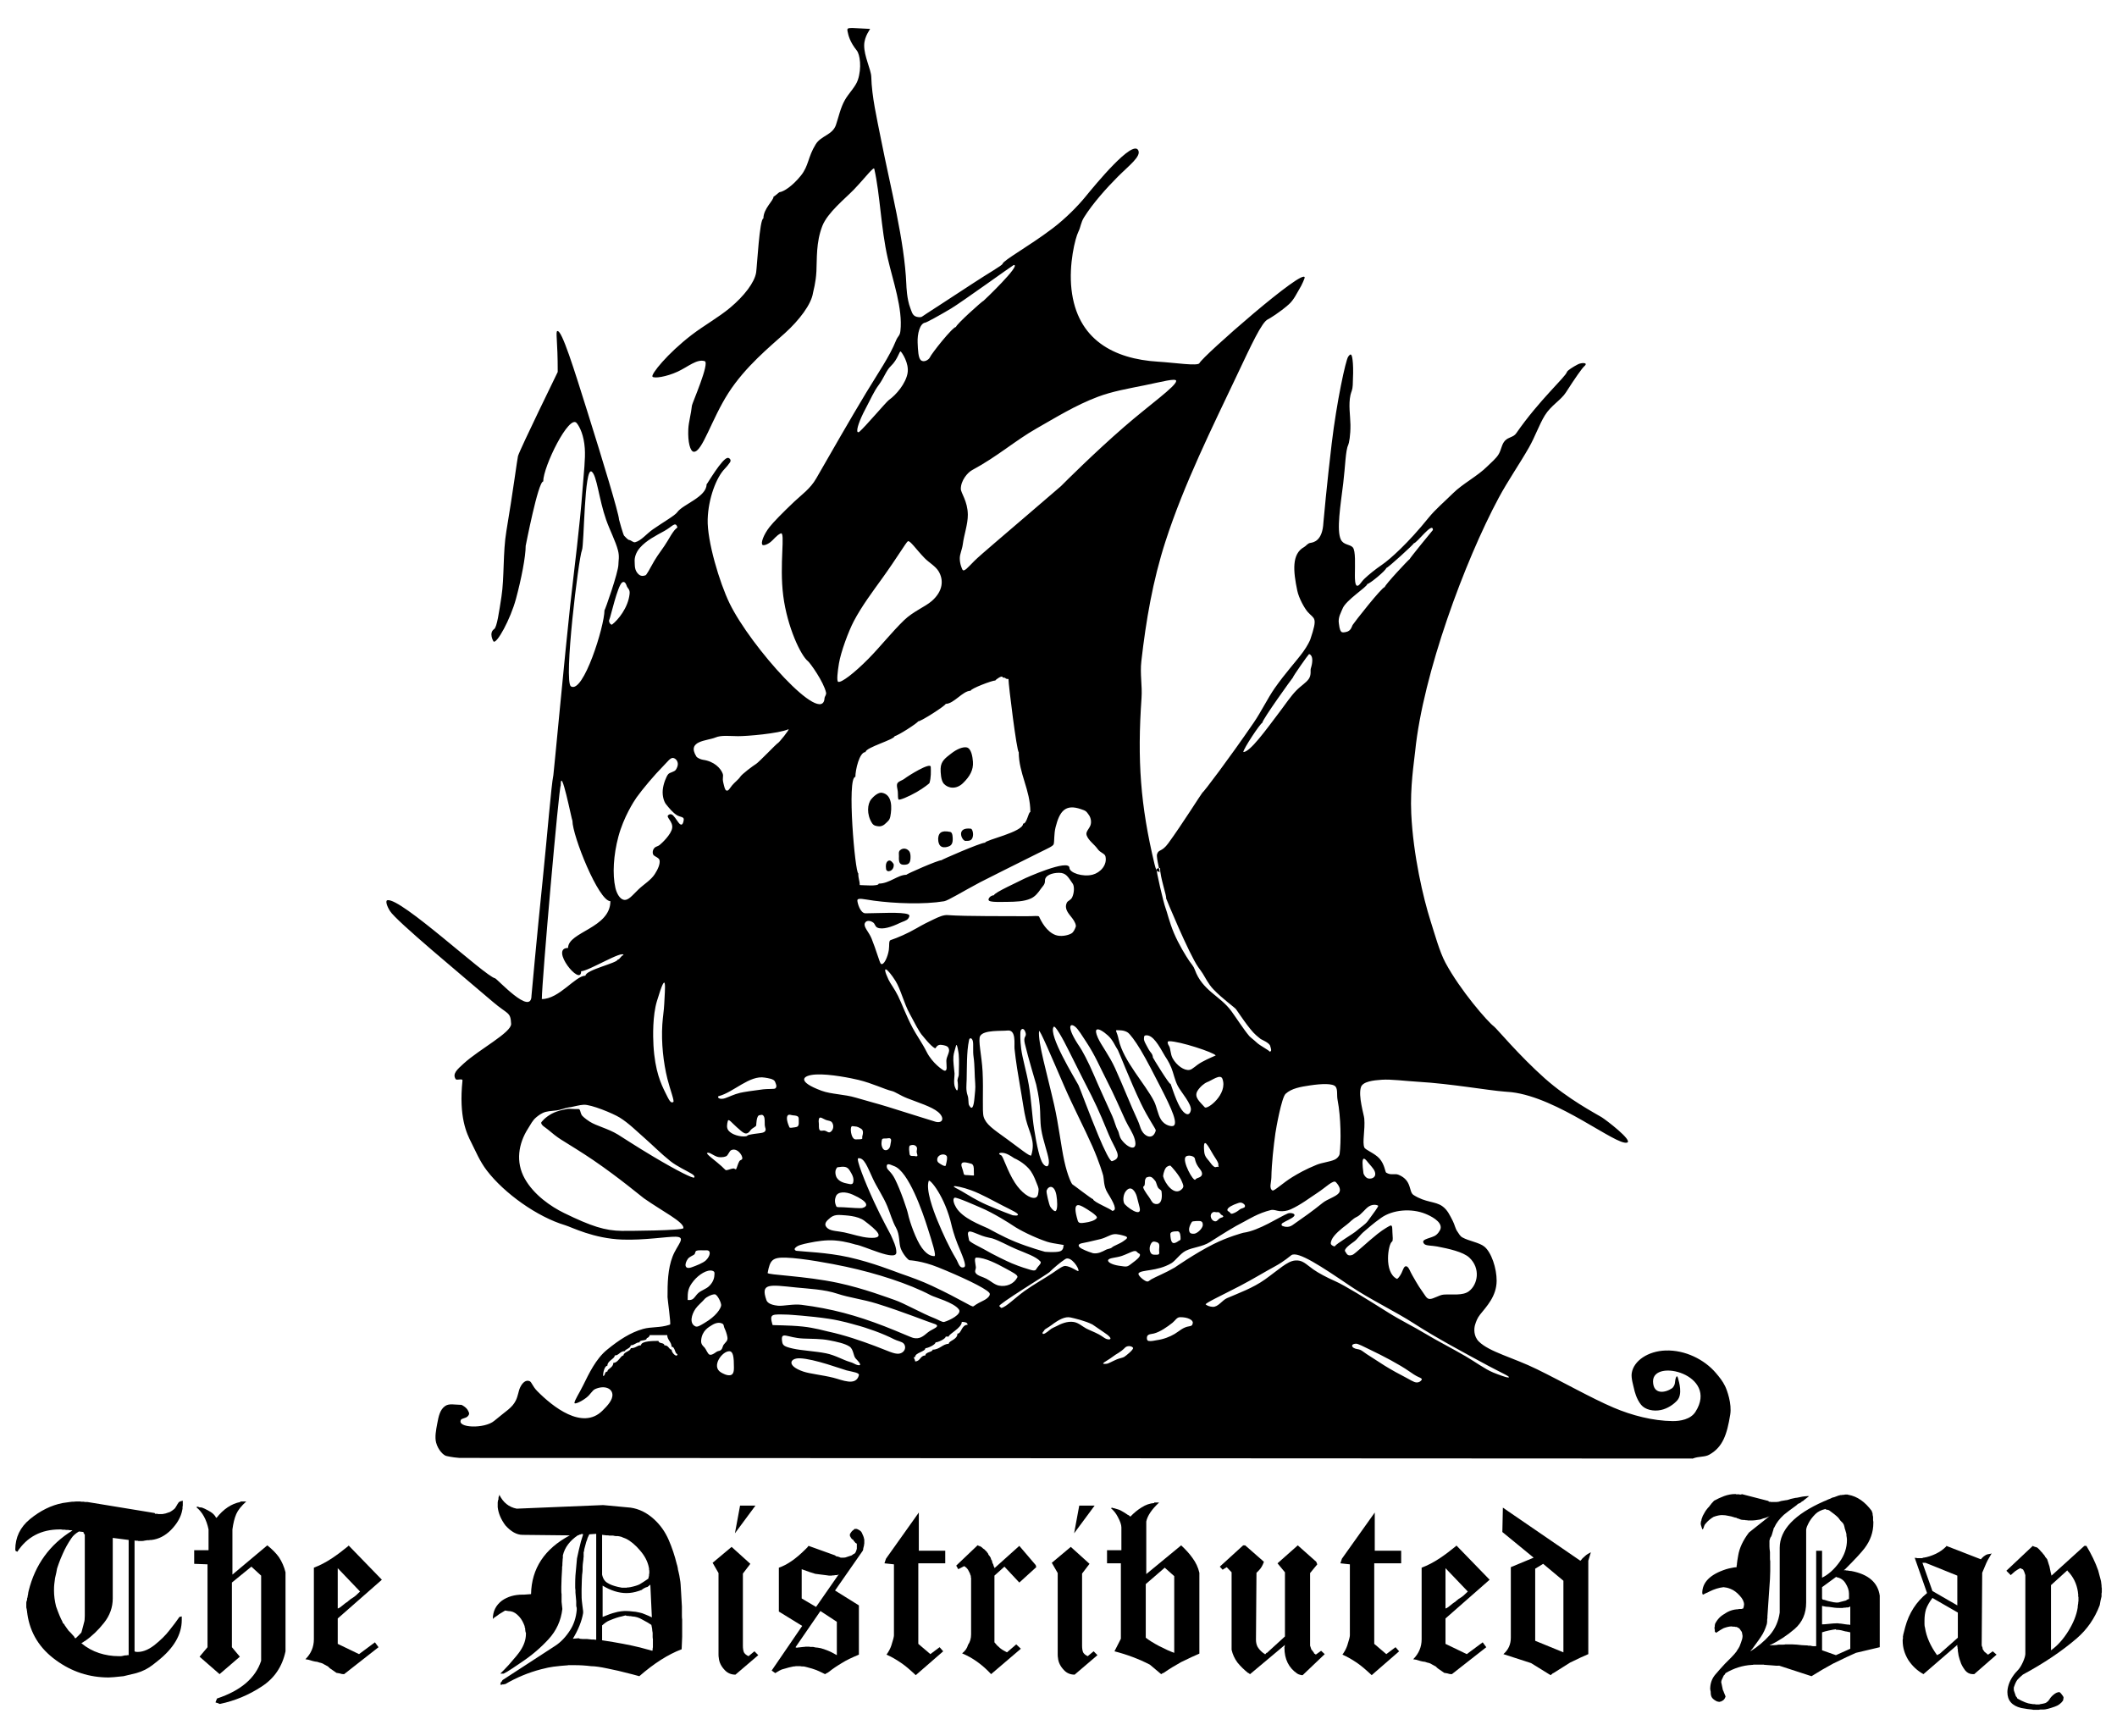 <svg xmlns="http://www.w3.org/2000/svg" xmlns:svg="http://www.w3.org/2000/svg" id="svg2160" width="750" height="615" version="1.0" xml:space="preserve"><defs id="defs2235"><clipPath id="clp2"><path id="path2168" d="m 36,81.75 0,595.608 523.276,0 0,-595.608 -523.276,0 z" style="stroke:#000"/></clipPath><clipPath id="clp3"><path style="stroke:#000" id="path2173" d="m 36,81.75 523.276,0 0,595.608 -523.276,0 0,-595.608 z"/></clipPath><clipPath id="clp4"><path id="path2178" d="m 28.058,16.126 540.892,0 0,679.979 -540.892,0 0,-679.979 z" style="stroke:#000"/></clipPath></defs><clipPath id="clp1"><path style="stroke:#000" id="path2163" d="m 0,0 595.276,0 0,841.89 L 0,841.89 0,0 z"/></clipPath><g id="g3206" style="fill:#000"><path style="fill:#000;fill-rule:evenodd" id="path2184" d="m 326.259,127.622 c -0.954,-0.777 -1.047,-3.595 -1.165,-6.199 -0.143,-3.142 0.777,-6.909 2.745,-7.144 0.428,-0.051 4.867,-2.45 9.159,-5.02 3.576,-2.141 21.908,-15.36 22.135,-15.378 2.881,-0.227 -10.571,12.619 -10.641,12.631 -0.435,0.07 -9.811,8.492 -9.811,9.313 -1.191,0 -8.681,9.421 -9.297,10.86 -0.264,0.616 -1.951,1.891 -3.124,0.937 m -19.622,17.175 c 1.884,-3.537 2.923,-6.085 4.751,-8.528 1.716,-2.294 2.57,-5.016 4.194,-6.568 2.609,-2.492 3.045,-5.534 3.539,-5.159 0.328,0.248 3.024,4.079 2.403,7.65 -0.641,3.685 -4.028,7.696 -6.619,9.513 -0.893,0.625 -8.389,9.493 -10.477,11.275 -0.298,0.255 -0.595,0.091 -0.633,0.025 -0.443,-0.784 0.626,-4.048 2.841,-8.208 m 34.291,56.92 c -0.096,-0.209 -0.935,-1.893 -0.903,-4.023 0.021,-1.457 0.825,-3.009 1.07,-4.897 0.442,-3.391 1.806,-7.094 1.78,-10.455 -0.039,-4.782 -2.482,-7.72 -2.482,-9.156 0,-2.986 2.41,-5.784 3.983,-6.632 9.131,-4.921 15.265,-10.471 22.865,-14.784 6.777,-3.847 13.76,-8.208 21.702,-11.2 5.09,-1.918 10.614,-2.875 16.598,-4.084 6.016,-1.215 11.199,-2.664 11.151,-1.517 -0.078,1.879 -9.425,8.438 -18.42,16.241 -10.521,9.125 -21.009,19.603 -22.405,21.013 -0.32,0.325 -5.954,5.073 -12.295,10.559 -7.467,6.458 -16.064,13.637 -18.378,15.928 -2.179,2.159 -3.726,4.182 -4.266,3.008 m -112.36,2.12 c -0.082,-0.011 -1.299,0.639 -2.405,-0.445 -1.483,-1.454 -1.225,-3.141 -1.321,-4.436 -0.096,-1.294 0.363,-3.184 1.855,-4.893 2.314,-2.651 5.673,-4.308 8.608,-5.929 2.987,-1.649 3.911,-3.505 4.673,-1.408 0.074,0.204 -0.537,0.512 -1.047,1.137 -0.746,0.913 -1.6,2.344 -2.444,3.791 -1.367,2.346 -3.337,4.703 -4.704,7.06 -1.702,2.936 -2.76,5.182 -3.216,5.122 m -12.638,15.502 c 0.33,-0.586 2.854,-11.788 4.427,-12.954 1.163,-0.863 1.606,1.109 1.774,1.448 0.338,0.684 1.073,1.011 0.92,2.535 -0.489,4.87 -4.08,9.28 -6.218,10.891 -0.328,0.247 -1.489,-0.882 -0.903,-1.92 m 258.402,1.586 c -0.395,-2.233 0.85,-4.093 1.265,-5.225 1.131,-3.094 8.783,-7.769 8.783,-8.799 0.803,0 6.725,-4.889 6.725,-5.669 0.56,0 9.811,-8.467 9.811,-8.798 1.028,0 6.725,-7.853 6.725,-4.675 -0.06,0 -8.268,10.077 -8.268,10.344 -0.232,0 -8.783,9.135 -8.783,9.865 -1.013,0 -10.833,12.513 -11.391,13.437 -0.337,0.559 -0.543,2.156 -2.37,2.49 -0.534,0.098 -1.298,0.294 -1.673,-0.118 -0.628,-0.686 -0.717,-2.253 -0.823,-2.852 m -177.37,20.624 c -0.648,-0.213 -0.193,-3.802 0.244,-6.474 0.677,-4.143 3.418,-11.486 5.261,-14.995 2.819,-5.365 6.781,-10.63 10.125,-15.274 5.06,-7.028 8.463,-12.742 9.032,-13.054 0.757,-0.416 2.875,2.811 5.937,5.966 1.574,1.621 3.866,2.837 4.972,4.692 1.844,3.091 1.55,6.998 -2.393,10.474 -2.379,2.097 -6.613,3.694 -9.879,6.855 -4.223,4.086 -8.562,9.544 -12.576,13.608 -5.162,5.224 -9.611,8.566 -10.723,8.201 m -94.685,1.612 c -2.692,-1.657 2.715,-45.655 3.892,-48.257 0.805,-1.775 0.79,-29.693 3.44,-27.835 1.855,1.3 2.533,9.712 5.134,17.095 1.363,3.866 3.32,7.487 4.192,10.83 0.58,2.229 0.146,3.633 0.149,4.97 0.005,2.736 -4.76,16.251 -4.937,16.251 0,5.61 -7.493,29.643 -11.869,26.946 m 238.189,23.266 c 0,-1.141 6.126,-10.344 6.725,-10.344 0,-1.157 10.753,-16.051 10.84,-16.051 0,-0.428 5.427,-8.117 5.696,-8.283 0.165,-0.102 2.091,0.45 0.641,5.121 -0.193,0.624 0.269,2.246 -0.728,3.67 -0.957,1.366 -2.765,2.392 -4.445,4.126 -1.905,1.965 -3.733,4.691 -5.548,7.1 -5.347,7.093 -10.791,14.661 -13.18,14.661 m -103.545,0.555 c 2.144,-1.68 4.161,-2.419 5.45,-2.226 1.72,0.258 2.181,3.346 2.31,5.089 0.216,2.905 -1.098,5.225 -3.525,7.586 -2.351,2.286 -5.207,1.915 -6.778,0.232 -1.046,-1.12 -1.186,-4.052 -1.148,-5.359 0.078,-2.676 1.732,-3.786 3.691,-5.322 m -80.642,10.454 c -0.527,-2.127 0.185,-2.266 -0.3,-3.492 -0.708,-1.792 -2.954,-4.234 -6.967,-4.788 -0.777,-0.107 -2.028,-0.696 -2.31,-1.146 -3.543,-5.679 3.853,-5.526 6.725,-6.737 2.17,-0.914 5.016,-0.491 8.036,-0.477 3.209,0.015 14.265,-0.915 17.849,-2.441 0.711,-0.303 -3.501,5.055 -3.92,5.011 -0.136,-0.015 -6.566,6.646 -7.485,7.222 -1.181,0.74 -5.056,3.614 -5.696,4.638 -0.547,0.877 -1.944,1.914 -2.81,2.951 -0.929,1.111 -1.335,2.185 -2.103,1.855 -0.495,-0.212 -0.714,-1.366 -1.018,-2.596 m 62.006,5.751 c -0.255,-0.594 -0.122,-1.667 -0.222,-2.742 -0.088,-0.95 -0.435,-1.894 -0.277,-2.618 0.232,-1.055 1.798,-1.245 2.814,-2.087 0.841,-0.696 9.063,-5.904 9.136,-4.058 0.06,1.509 0.142,3.816 -0.466,5.742 -0.036,0.115 -2.058,1.745 -4.469,3.13 -2.909,1.672 -6.312,3.104 -6.515,2.632 m -2.866,6.027 c -0.259,1.356 -0.86,1.674 -1.4,2.235 -0.924,0.963 -1.818,1.409 -2.93,1.259 -0.668,-0.091 -1.559,-0.149 -2.179,-1.133 -1.965,-3.117 -1.613,-6.784 -0.276,-8.42 1.094,-1.338 2.678,-2.523 3.822,-2.312 3.751,0.69 3.521,5.448 2.962,8.371 m 26.597,8.682 c -1.283,-0.022 -3.492,-4.979 1.946,-4.322 0.467,0.058 1.029,1.674 0.625,2.999 -0.379,1.247 -1.189,1.347 -2.571,1.323 m -5.365,-3.182 c 0.866,0.18 0.866,1.988 0.87,2.61 0.012,2.047 -0.989,2.406 -1.742,2.641 -0.881,0.273 -2.078,0.374 -2.768,-0.448 -0.61,-0.726 -0.785,-2.309 -0.557,-3.174 0.277,-1.051 0.805,-2.334 4.198,-1.629 m -14.088,9.353 c -0.076,1.909 -0.979,2.181 -1.866,2.266 -2.071,0.197 -2.328,-0.853 -2.231,-2.99 0.03,-0.654 -0.249,-1.606 0.407,-2.161 1.163,-0.985 2.529,-0.536 3.221,0.367 0.556,0.726 0.49,1.958 0.468,2.518 m -8.649,3.816 c -0.433,-2.688 0.878,-3.218 1.456,-2.994 0.654,0.254 1.23,1.201 1.239,1.289 0.256,2.416 -2.456,3.191 -2.695,1.705 m -9.336,5.664 c 0,-1.677 -0.514,-2.08 -0.514,-4.16 -1.1,0 -4.132,-34.162 -1.029,-34.162 0,-2.439 1.405,-8.798 3.601,-8.798 0,-1.647 10.326,-4.435 10.326,-5.669 0.963,0 8.268,-4.715 8.268,-5.19 1.091,0 9.811,-5.63 9.811,-6.221 2.887,0 6.045,-4.639 8.819,-4.639 0,-0.747 7.587,-3.644 8.783,-3.644 0,-0.236 2.572,-2.132 2.572,-1.031 1.497,0 0.563,0.516 2.058,0.516 0,2.087 2.959,25.879 3.638,25.879 0,7.627 4.115,13.331 4.115,21.241 -0.726,0 -1.182,4.123 -2.572,4.123 0,2.98 -13.449,5.778 -13.449,6.737 -1.647,0 -15.507,6.069 -15.507,6.221 -1.268,0 -12.384,4.871 -12.384,5.154 -3.03,0 -6.05,3.129 -9.811,3.129 0,1.068 -5.511,0.515 -6.725,0.515 m -83.707,5.191 c -1.376,-0.351 -2.432,-2.35 -2.858,-4.22 -1.089,-4.781 -0.682,-11.605 1.068,-18.151 1.825,-6.828 5.51,-12.572 6.457,-13.89 2.095,-2.913 6.251,-7.886 9.397,-11.051 1.537,-1.545 2.524,-3.021 3.509,-2.918 1,0.106 2.619,1.661 1.002,4.158 -0.552,0.854 -2.122,0.892 -2.736,1.621 -0.628,0.747 -1.727,3.365 -1.92,5.598 -0.198,2.304 0.528,4.225 1.135,4.988 1.047,1.319 2.493,3.093 3.898,3.923 1.24,0.732 2.524,0.52 2.411,1.599 -0.067,0.636 -0.373,2.257 -1.306,1.582 -0.676,-0.488 -1.597,-2.271 -2.458,-3.096 -0.67,-0.641 -1.304,-0.49 -1.759,-0.08 -0.816,0.736 1.781,2.261 1.416,4.564 -0.366,2.304 -3.695,5.388 -4.456,5.994 -0.601,0.478 -1.339,0.531 -1.76,0.959 -0.9,0.913 -0.75,2.176 -0.386,2.593 0.501,0.577 1.954,0.96 2.129,1.821 0.279,1.379 -0.63,3.291 -1.681,4.928 -1.393,2.168 -3.834,3.566 -5.744,5.386 -2.251,2.145 -3.634,4.132 -5.358,3.691 m 91.181,22.68 c -0.392,-0.3 -1.691,-5.02 -3.294,-8.959 -0.962,-2.362 -2.93,-4.084 -2.366,-5.406 0.481,-1.127 1.966,-0.978 3.005,-0.195 0.624,0.471 0.593,1.394 1.469,1.778 1.843,0.809 5.169,-0.327 7.826,-1.622 1.207,-0.59 2.5,-0.823 3.061,-1.607 0.483,-0.673 0.623,-1.238 -0.058,-1.506 -2.3,-0.904 -10.322,-0.372 -15.068,-0.351 -1.895,0.009 -2.873,-3.695 -2.889,-4.523 -0.023,-1.135 2.375,-0.421 5.785,0.04 7.512,1.014 17.814,1.407 24.966,0.21 1.392,-0.233 6.568,-3.454 12.778,-6.745 1.163,-0.616 13.848,-6.972 21.239,-10.639 2.673,-1.327 4.587,-2.135 4.788,-2.851 0.29,-1.035 0.061,-3.572 0.662,-5.97 1.416,-5.656 3.442,-8.385 9.077,-6.389 1.496,0.53 1.724,0.53 2.798,2.141 0.601,0.9 0.926,2.39 0.471,3.592 -0.484,1.278 -1.761,2.274 -1.35,3.472 0.66,1.916 2.781,3.265 3.86,4.828 1.013,1.467 2.574,1.602 2.818,2.67 0.696,3.051 -1.806,5.757 -4.531,6.475 -3.503,0.923 -8.19,-0.661 -8.226,-2.395 -0.069,-3.385 -15.735,3.627 -16.419,4.02 -1.192,0.684 -10.326,4.751 -10.326,5.668 -0.472,0 -1.162,0.304 -1.469,0.644 -0.155,0.171 -1.051,1.187 0.185,1.49 1.397,0.34 3.63,0.245 6.075,0.211 2.772,-0.037 5.817,-0.096 8.228,-1.17 1.641,-0.73 2.685,-2.136 3.578,-3.428 0.659,-0.954 1.515,-1.537 1.481,-2.9 -0.049,-1.952 2.602,-2.791 4.987,-2.796 2.54,-0.004 3.184,1.494 4.824,3.828 0.688,0.976 0.539,3.409 -0.205,4.897 -0.51,1.017 -1.523,1.147 -1.853,1.84 -1.064,2.24 0.641,3.863 1.941,5.568 0.78,1.024 1.46,2.392 1.185,3.061 -0.35,0.849 -0.731,1.86 -1.573,2.321 -1.309,0.72 -3.797,1.181 -5.574,0.525 -3.136,-1.157 -5.055,-4.788 -5.813,-6.505 -0.194,-0.44 -1.915,-0.129 -4.402,-0.157 -6.929,-0.077 -21.397,0.096 -27.971,-0.394 -1.536,-0.114 -3.141,0.643 -4.802,1.412 -2.004,0.926 -4.092,1.997 -6.24,3.245 -3.256,1.891 -6.785,3.389 -9.198,4.198 -0.724,0.242 -0.387,1.892 -0.63,3.517 -0.355,2.373 -1.783,5.662 -2.831,4.861 m -120.1,12.513 c 0,-6.166 6.098,-75.577 6.688,-75.577 0,-7.815 3.95,12.406 4.152,12.406 0,5.32 9.271,28.493 13.449,28.493 0,9.552 -14.993,10.873 -14.993,16.566 -6.663,0 4.63,13.981 4.63,8.246 2.589,0 14.993,-7.68 14.993,-5.669 -0.847,0 -1.215,1.546 -2.058,1.546 0,1.193 -11.392,3.656 -11.392,5.706 -3.613,0 -9.296,8.283 -15.469,8.283 m 257.811,18.626 c 0,-0.428 -3.42,-2.077 -4.703,-3.355 -0.63,-0.628 -2.107,-1.729 -2.497,-2.19 -1.902,-2.24 -4.629,-6.48 -6.35,-8.837 -3.944,-5.4 -10.259,-7.211 -12.919,-14.636 -0.473,-1.322 -1.19,-1.944 -1.946,-3.068 -1.279,-1.902 -3.754,-5.907 -5.465,-9.942 -1.607,-3.791 -2.475,-7.64 -2.964,-8.842 -0.691,-1.705 -3.461,-13.649 -3.155,-13.872 0.077,-0.055 1.255,-0.577 1.241,-0.177 -0.108,2.864 2.499,10.297 2.086,10.545 -0.049,0.03 8.14,19.782 11.382,24.403 0.628,0.895 1.043,1.384 1.668,2.373 0.827,1.309 1.937,3.629 3.659,5.441 3.29,3.457 7.62,6.488 8.095,7.136 0.816,1.113 4.71,7.124 7.052,9.157 0.36,0.313 1.333,1.14 1.709,1.411 0.275,0.196 3.165,1.339 3.361,2.529 0.066,0.397 0.796,1.922 -0.254,1.922 m -35.643,-2.061 c -0.335,-0.498 -0.858,-1.624 0.085,-1.63 3.702,-0.025 15.905,3.993 16.482,5.051 0.014,0.028 -2.561,1.031 -4.912,2.329 -2.282,1.26 -3.235,2.608 -4.387,2.79 -1.939,0.307 -4.562,-1.661 -5.92,-4.05 -0.9,-1.583 -0.696,-3.523 -1.348,-4.491 m -79.592,8.798 c -0.424,-0.092 -4.212,-2.602 -6.247,-6.65 -1.612,-3.207 -3.616,-5.948 -4.983,-8.539 -2.373,-4.498 -3.713,-8.37 -5.145,-11.28 -1.263,-2.566 -2.711,-4.336 -3.401,-5.812 -2.661,-5.699 -0.304,-3.905 2.423,0.38 1.931,3.033 3.009,7.99 5.159,11.851 1.574,2.826 3.204,6.344 4.639,7.837 0.149,0.154 2.688,3.475 4.266,4.29 0.336,0.173 0.515,-1.469 2.345,-1.209 2.14,0.306 2.354,0.803 2.572,1.417 0.415,1.17 -0.889,2.764 -0.896,4.245 -0.009,1.71 0.537,3.745 -0.732,3.47 m 3.637,1.03 c -0.183,-2.264 -0.545,-4.205 -0.398,-6.041 0.101,-1.256 0.592,-2.468 0.914,-3.787 0.345,-1.421 0.943,2.776 0.961,3.008 0.207,2.602 0.064,4.414 0.026,7.196 -0.011,0.819 -0.695,1.6 -0.381,2.648 0.07,0.237 0.38,5.162 -0.987,1.739 -0.561,-1.404 -0.081,-4.108 -0.133,-4.762 m -83.513,7.99 c 5.248,-1.369 10.896,-7.501 16.299,-6.552 1.126,0.198 3.293,0.438 3.634,1.489 0.161,0.495 0.924,1.768 0.023,2.371 -0.343,0.231 -2.801,0.113 -4.211,0.286 -3.468,0.426 -6.994,0.958 -8.158,1.235 -2.252,0.532 -4.059,1.491 -5.388,1.928 -0.85,0.28 -1.563,0.216 -1.877,0.118 -0.677,-0.209 -0.768,-0.758 -0.322,-0.875 m -23.155,-17.996 c -0.188,-3.314 -0.315,-10.5 1.217,-15.62 3.762,-12.572 2.826,-4.251 2.602,0.962 -0.1,2.313 -0.503,4.491 -0.682,7.326 -0.404,6.418 0.38,13.514 1.805,19.225 0.924,3.701 2.557,7.869 2.095,8.177 -0.932,0.622 -1.483,-0.587 -2.857,-3.373 -1.418,-2.875 -3.654,-7.476 -4.18,-16.698 m 196.036,13.099 c 1.693,-0.569 4.822,-3.124 5.528,-1.237 2.024,5.412 -5.381,11.073 -6.263,10.087 -1.792,-2.005 -3.87,-3.604 -2.578,-5.785 0.944,-1.592 2.745,-2.873 3.313,-3.064 m -84.737,4.675 c -0.669,-1.872 -0.396,-3.689 -0.343,-5.554 0.066,-2.398 0.045,-4.836 0.131,-7.136 0.085,-2.293 0.225,-4.651 0.728,-7.004 0.181,-0.852 1.076,-0.796 1.354,0.532 0.242,1.151 -0.068,3.431 0.244,5.55 0.428,2.915 0.318,6.409 0.574,9.281 0.158,1.771 -0.117,3.545 -0.246,5.04 -0.262,3.014 -0.785,4.826 -1.935,2.726 -0.319,-0.582 -0.088,-2.267 -0.506,-3.435 m 71.839,-4.159 c -0.182,0.623 -6.206,-9.168 -6.21,-9.314 -0.036,-1.29 -0.92,-1.799 -1.436,-2.755 -1.062,-1.975 -1.858,-3.182 -1.715,-4.035 0.064,-0.387 -0.113,-0.993 0.732,-1.052 2.461,-0.172 4.494,3.493 6.72,7.381 0.088,0.154 1.32,1.85 2.224,4.077 0.798,1.964 1.207,4.343 2.28,6.441 1.098,2.149 5.108,6.58 4.635,8.696 -0.534,2.392 -2.381,1.388 -3.822,-1.139 -1.853,-3.248 -3.315,-8.615 -3.407,-8.301 m -83.193,13.473 c -0.578,-0.148 -8.252,-2.588 -16.922,-5.288 -3.591,-1.119 -7.786,-2.19 -11.382,-3.271 -3.967,-1.193 -8.699,-1.181 -12.065,-2.422 -8.928,-3.293 -6.903,-5.482 -2.086,-5.766 4.97,-0.293 12.915,1.381 15.105,1.909 4.966,1.196 9.272,3.349 11.843,3.942 1.252,0.289 2.829,1.521 5.496,2.576 3.653,1.445 8.618,2.953 10.881,4.847 2.428,2.032 1.746,4.144 -0.87,3.475 m 83.707,1.546 c -0.051,-8.5e-4 -2.396,0.003 -3.883,-2.381 -1.12,-1.797 -1.408,-4.375 -2.439,-6.438 -2.98,-5.958 -10.927,-14.333 -12.51,-21.815 -0.641,-3.032 -1.434,-3.373 -0.568,-3.348 0.727,0.02 2.499,-0.084 3.814,0.841 0.758,0.535 2.572,2.885 4.543,6.178 2.234,3.732 4.722,8.657 7.059,13.204 3.762,7.32 6.825,13.787 3.983,13.759 m -132.179,-1.501 c 0.065,1.504 -0.38,1.79 -1.303,1.902 -0.908,0.11 -1.862,0.349 -2.019,-0.003 -0.543,-1.225 -1.344,-3.47 -0.522,-4.249 0.451,-0.427 1.084,-0.033 1.722,0.015 2.486,0.181 2.052,0.706 2.122,2.336 m 7.095,0.325 c -0.103,-0.51 -0.04,-1.489 0.231,-1.739 0.428,-0.392 1.256,0.293 2.251,0.703 0.774,0.32 1.722,0.234 2.196,0.896 0.741,1.036 0.562,2.675 -0.572,3.392 -0.672,0.425 -1.203,-0.296 -1.946,-0.474 -0.655,-0.156 -1.543,0.293 -1.879,-0.264 -0.424,-0.701 -0.149,-1.859 -0.282,-2.515 m 114.353,2.677 c -0.432,-0.817 -0.766,-2.288 -1.431,-3.694 -2.194,-4.634 -5.025,-11.872 -7.942,-18.303 -2.079,-4.583 -4.921,-8.155 -6.09,-10.773 -0.759,-1.697 -0.827,-2.579 -0.472,-2.891 0.592,-0.518 2.357,0.552 4.05,2.08 1.738,1.569 2.531,3.744 3.509,5.169 0.291,0.422 4.325,10.864 8.162,18.881 2.626,5.486 5.374,9.132 5.25,9.575 -0.969,3.491 -3.842,2.215 -5.036,-0.045 m -146.358,0.045 c -0.736,-0.919 -0.533,-2.221 -0.215,-3.394 0.258,-0.948 1.528,0.809 3.164,2.224 2.17,1.878 3.291,3.282 4.804,1.17 0.704,-0.982 1.858,-1.203 2.086,-1.804 0.014,-0.035 0.02,-3.64 1.206,-3.622 0.331,0.005 1.018,-0.472 1.504,0.426 0.393,0.727 0.257,1.916 0.316,3.125 0.046,0.931 0.677,1.543 0.003,2.249 -0.665,0.698 -2.555,0.483 -5.613,1.172 -0.744,0.168 -0.397,0.432 -1.162,0.522 -1.974,0.23 -4.914,-0.589 -6.095,-2.068 m 43.948,-1.545 c 1.532,0.254 1.315,-0.106 3.041,0.91 0.886,0.522 0.726,1.703 0.435,2.699 -0.238,0.814 0.873,1.087 -2.375,1.087 -1.687,0 -2.239,-4.885 -1.102,-4.697 m 94.085,1.67 c -0.875,-1.518 -1.214,-3.39 -2.035,-5.213 -2.182,-4.848 -4.68,-10.244 -6.45,-14.42 -2.207,-5.208 -4.376,-9.041 -5.016,-9.978 -4.933,-7.217 -3.672,-8.942 -1.61,-7.218 1.044,0.873 2.479,3.264 3.889,5.405 3.157,4.795 4.685,8.632 7.369,13.86 2.432,4.736 4.374,9.273 6.47,13.84 1.023,2.231 2.683,4.435 3.296,6.717 1.244,4.629 -2.571,3.123 -4.764,0.045 -0.731,-1.025 -0.843,-2.502 -1.15,-3.036 m -80.672,5.066 c -0.182,1.716 -2.004,2.499 -2.764,1.014 -0.611,-1.193 -0.326,-2.324 -0.231,-2.888 0.098,-0.58 0.75,-0.467 1.527,-0.493 0.604,-0.021 1.327,-0.337 1.649,0.241 0.246,0.441 -0.092,1.283 -0.181,2.126 m 31.833,-38.694 c 1.321,-2.197 7.528,-1.664 9.636,-1.915 3.21,-0.385 2.36,4.857 2.517,6.428 0.407,4.066 1.381,10.044 1.879,12.808 0.954,5.315 1.45,9.436 2.177,12.308 1.234,4.883 3.447,7.604 1.87,12.673 -0.229,0.732 -4.491,-2.785 -8.576,-5.744 -4.996,-3.619 -7.467,-5.205 -8.291,-7.944 -0.575,-1.91 -0.009,-9.11 -0.371,-16.018 -0.294,-5.63 -1.692,-11.179 -0.841,-12.597 m -25.056,41.609 c -0.284,-2.072 -0.092,-2.684 0.202,-2.795 1.176,-0.445 2.128,-0.076 2.431,0.752 0.148,0.404 -0.104,1.054 -0.087,1.508 0.015,0.41 0.333,1.139 0.257,1.354 -0.157,0.44 -0.824,0.101 -1.118,0.112 -1.573,0.054 -1.592,-0.25 -1.685,-0.931 m 71.749,2.755 c -0.689,0.203 -2.822,-4.248 -4.77,-8.923 -3.248,-7.79 -6.772,-17.369 -7.1,-17.988 -1.248,-2.357 -10.866,-17.927 -8.783,-20.69 0.493,-0.652 3.141,3.992 5.431,8.648 3.139,6.38 7.138,14.139 7.951,15.756 2.682,5.338 4.806,10.611 6.154,13.866 2.179,5.265 5.232,8.117 1.115,9.33 m -27.589,-11.386 c -0.73,-4.548 -0.967,-10.327 -1.9,-15.694 -0.824,-4.734 -2.229,-9.231 -2.681,-12.711 -0.398,-3.069 -0.301,-5.199 -0.28,-5.851 0.039,-1.248 1.16,-1.921 1.8,0.009 0.564,1.697 -0.884,1.193 -0.24,3.932 1.231,5.227 3.978,14.267 4.04,14.553 0.228,1.041 0.938,4.001 1.268,7.497 0.25,2.634 0.067,5.527 0.518,8.401 0.635,4.039 2.354,8.419 2.661,10.84 0.306,2.421 -0.801,2.884 -2.019,1.327 -1.138,-1.454 -2.198,-6.277 -3.167,-12.305 m -33.887,11.901 c -0.537,-0.463 -0.592,-1.3 -0.188,-1.963 0.694,-1.139 2.596,-1.196 3.104,-0.358 0.289,0.478 0.097,1.638 -0.33,3.317 -0.173,0.683 -2.148,-0.619 -2.586,-0.996 m 94.144,-3.9 c -0.527,-5.956 1.5,-1.769 3.179,1.066 0.508,0.859 2.116,3 1.826,3.695 -0.082,0.195 0.384,0.833 -0.212,0.62 -0.262,-0.093 -0.73,0.229 -0.955,0.132 -0.975,-0.419 -1.414,-1.323 -2.156,-2.226 -0.584,-0.713 -1.528,-1.531 -1.683,-3.288 m -169.584,6.513 c -0.31,-0.24 -0.784,-0.774 -1.45,-1.381 -1.999,-1.822 -5.596,-4.345 -5.055,-4.649 0.75,-0.422 1.981,0.804 3.558,1.341 0.574,0.195 1.915,0.328 3.123,-0.153 0.771,-0.308 1.12,-1.853 1.847,-2.189 1.341,-0.62 2.508,0.362 2.958,0.871 0.41,0.464 1.071,1.376 0.954,2.14 -0.079,0.525 -0.726,0.41 -1.027,0.906 -0.535,0.885 -0.848,2.311 -1.143,2.796 -0.176,0.291 -0.514,-0.27 -1.005,-0.227 -0.94,0.082 -2.359,0.855 -2.759,0.544 m 87.31,1.941 c -3.838,-0.394 -2.317,0.568 -3.549,-2.827 -1.028,-2.833 2.19,-1.569 3.242,-1.341 0.959,0.206 0.991,1.626 0.966,2.266 -0.073,1.925 0.436,2.013 -0.659,1.902 m -143.108,-23.592 -0.534,-0.365 c 0.336,-0.127 0.941,-0.14 1.678,-0.282 1.29,-0.249 2.877,-0.716 4.38,-0.807 2.65,-0.16 10.464,3.103 12.742,4.508 3.27,2.015 6.081,4.894 8.866,7.309 2.604,2.259 5.837,5.536 9.085,8.122 2.42,1.927 5.953,3.507 7.606,4.523 1.247,0.767 0.981,1.197 0.875,1.318 -0.363,0.414 -5.83,-2.263 -14.507,-7.427 -5.928,-3.527 -11.622,-7.264 -12.555,-7.826 -3.557,-2.145 -7.533,-3 -9.97,-4.557 -1.618,-1.034 -2.633,-2.007 -2.796,-2.287 -0.611,-1.047 -0.465,-2.161 -1.156,-2.149 -1.777,0.034 -3.073,-0.143 -3.713,-0.08 m 281.797,22.795 c -0.902,-6.522 0.227,-5.633 1.63,-3.798 0.675,0.881 2.013,2.131 2.387,3.214 0.703,2.028 -1.029,2.705 -2.297,2.447 -0.866,-0.176 -1.647,-1.321 -1.721,-1.862 m -62.962,-5.844 c 0.714,-0.741 3.051,-0.335 3.237,0.679 0.443,2.408 1.808,3.545 2.221,4.303 0.629,1.157 0.275,1.813 -0.443,2.237 -0.491,0.29 -1.254,0.351 -1.588,0.868 -0.642,0.992 -4.849,-6.614 -3.428,-8.087 m -120.668,9.339 c -0.184,-0.033 -2.007,-0.428 -2.921,-1.847 -0.479,-0.743 -0.809,-2.359 -0.166,-3.307 0.437,-0.644 0.235,-0.381 1.029,-0.516 2.498,-0.422 3.13,0.291 3.841,1.477 0.628,1.047 1.512,2.438 1.049,4.047 -0.285,0.99 -1.783,0.33 -2.833,0.146 m 151.395,2.614 c -1.274,-0.728 -0.416,-2.885 -0.384,-4.547 0.099,-5.205 0.804,-11.226 1.424,-15.706 0.237,-1.717 2.201,-12.669 3.617,-13.982 2.117,-1.964 5.399,-2.495 8.625,-2.978 4.148,-0.622 8.167,-0.767 9.088,0.439 0.829,1.084 0.351,2.907 0.712,4.763 1.178,6.058 1.272,14.813 0.713,19.137 -0.058,0.456 -0.701,1.485 -1.801,1.976 -1.716,0.765 -4.371,1.01 -6.317,1.794 -3.974,1.605 -6.674,3.172 -8.642,4.377 -3.336,2.044 -6.465,5.054 -7.035,4.728 m -36.159,-8.798 c 0.103,0.009 3.3,3.432 4.143,5.804 0.328,0.928 0.833,1.591 -0.028,2.478 -2.68,2.766 -6.081,-2.016 -6.681,-4.484 -0.046,-0.19 0.217,-1.897 0.907,-2.931 0.472,-0.707 1.345,-0.897 1.659,-0.866 m -59.933,-3.645 c -1.623,-0.716 -0.239,-1.169 1.345,-0.728 1.487,0.413 3.129,1.7 3.285,1.758 0.657,0.243 3.145,1.495 5.031,3.543 1.309,1.422 2.057,3.143 2.683,4.755 0.428,1.103 0.978,2.177 0.897,2.989 -0.086,0.855 -0.059,2.463 -1.236,2.714 -1.832,0.392 -4.936,-1.886 -7.185,-5.378 -2.683,-4.166 -4.134,-9.351 -4.819,-9.653 m 50.434,11.011 c 0.759,-0.373 0.215,-2.001 0.717,-2.728 0.347,-0.503 -0.052,-0.3 0.513,-0.516 1.484,-0.567 1.989,0.209 2.88,1.249 0.424,0.496 0.541,1.638 1.035,2.448 0.339,0.556 1.135,0.734 1.215,1.318 0.568,4.154 -1.186,4.916 -2.643,4.294 -0.78,-0.333 -1.108,-1.371 -1.762,-2.26 -1.248,-1.695 -2.491,-3.543 -1.956,-3.805 m -108.824,7.101 c -0.77,-1.591 -0.489,-2.719 -0.215,-3.502 0.65,-1.849 3.422,-1.843 6.033,-0.678 5.65,2.52 5.553,4.174 3.306,4.736 -0.553,0.137 -3.934,-0.086 -6.427,-0.262 -1.398,-0.098 -2.517,0.084 -2.699,-0.294 m 97.635,1.546 c 0,-0.531 -6.688,-3.144 -6.688,-4.123 -0.434,0 -7.104,-5.187 -7.24,-5.191 -0.31,-0.009 -1.807,-3.053 -2.969,-8.352 -1.162,-5.299 -1.989,-12.854 -3.581,-19.847 -2.556,-11.228 -5.809,-22.274 -5.355,-26.136 0.119,-1.02 4.347,8.936 8.808,19.24 3.198,7.391 7.372,15.374 10.109,21.597 2.493,5.665 3.695,9.897 3.829,10.407 0.257,0.975 0.09,3.723 1.478,5.957 2.27,3.658 3.719,6.449 1.608,6.449 m -23.15,-7.216 c 0.668,-1.725 2.798,-2.13 3.47,1.705 0.307,1.748 0.493,4.823 -0.188,5.529 -0.408,0.426 -1.491,-0.653 -2.031,-1.557 -0.319,-0.531 -1.494,-5.053 -1.251,-5.678 m 31.931,2.062 c 0.06,0.212 0.576,2.298 0.981,3.824 1.14,4.307 -5.049,-0.353 -5.462,-1.374 -0.506,-1.252 -0.232,-3.141 0.563,-4.185 1.924,-2.528 3.476,0.185 3.918,1.734 m 32.154,4.588 c 0.27,-0.71 1.858,-1.52 3.34,-2.026 0.377,-0.13 1.002,-0.479 1.728,-0.245 0.496,0.161 1.294,0.701 1.092,1.35 -0.173,0.554 -1.217,0.512 -1.861,1.042 -0.262,0.216 -1.335,1.086 -2.468,1.412 -0.716,0.205 -0.721,-0.1 -1.066,-0.478 -0.235,-0.258 -1.016,-0.394 -0.764,-1.055 m -76.065,2.149 c -0.069,-0.007 -4.571,-1.659 -9.315,-3.739 -3.537,-1.551 -6.594,-3.499 -8.839,-4.827 -1.588,-0.939 -3.079,-1.486 -2.684,-1.732 0.264,-0.166 2.956,0.286 6.106,1.441 3.613,1.324 7.727,3.677 11.139,5.42 3.519,1.798 6.263,2.974 5.178,3.464 -0.258,0.117 -0.918,0.041 -1.585,-0.027 m 70.81,-1.03 c 0.54,-0.337 1.133,-0.007 1.461,-0.063 1.294,-0.22 1.075,0.823 1.88,1.042 0.156,0.042 0.501,0.442 0.394,0.583 -0.177,0.235 -0.986,0.288 -1.446,0.69 -0.574,0.501 -0.975,1.278 -1.992,0.729 -0.975,-0.525 -1.491,-2.239 -0.298,-2.982 m -41.051,1.979 c -0.61,0.917 -2.554,1.448 -4.2,1.659 -1.2,0.155 -2.227,0.369 -2.547,-0.694 -2.099,-6.945 0.298,-5.874 2.517,-4.537 0.388,0.234 4.763,2.774 4.231,3.572 m -187.842,-39.024 0.528,0.369 c 0.02,8.6e-4 -3.419,0.441 -5.773,1.709 -2.283,1.23 -3.807,2.972 -3.766,3.242 0.15,0.997 1.452,1.573 2.352,2.346 1.605,1.376 3.323,2.723 4.676,3.568 3.489,2.18 7.672,4.733 11.457,7.314 9.174,6.257 17.066,12.908 17.907,13.498 6.679,4.692 14.177,8.374 14.014,10.562 -0.067,0.9 -19.77,1.012 -21.839,0.986 -5.93,-0.077 -10.704,-1.574 -20.476,-6.342 -4.628,-2.258 -10.692,-6.422 -13.907,-12.177 -3.299,-5.906 -2.247,-12.401 1.177,-17.75 0.983,-1.536 1.568,-2.847 2.849,-3.923 0.822,-0.689 1.925,-1.551 3.378,-1.963 1.248,-0.355 3.837,-0.411 4.828,-0.695 l 2.596,-0.744 z m 220.881,44.262 c -0.968,-1.233 0.288,-3.275 0.666,-3.882 0.174,-0.279 2.626,-0.346 3.005,-0.245 0.826,0.224 0.81,0.85 0.841,1.272 0.067,0.888 -1.144,2.405 -2.411,3.003 -0.865,0.407 -1.851,0.172 -2.102,-0.149 m -123.624,-6.276 c 1.517,0.136 5.789,0.17 8.262,2.046 4.151,3.15 8.088,6.48 1.537,5.995 -2.72,-0.203 -5.736,-1.254 -8.65,-1.886 -2.267,-0.491 -4.607,-0.442 -5.836,-1.39 -1.436,-1.108 -1.003,-2.19 0.206,-3.241 0.877,-0.764 1.795,-1.763 4.481,-1.523 m 116.627,6.858 c -0.049,-0.865 0.903,-1.096 2.563,-1.103 0.978,-0.003 1.098,1.697 1.07,2.707 -0.015,0.542 -0.258,0.378 -0.775,0.755 -0.173,0.125 -0.336,0.234 -0.488,0.327 -1.8,1.084 -2.226,-0.148 -2.37,-2.686 m 57.166,1.914 c 0.73,-1.723 3.417,-3.971 5.304,-5.341 1.039,-0.755 2.187,-2.145 3.525,-2.745 1.612,-0.724 3.046,-2.98 4.428,-3.788 1.615,-0.945 3.065,-0.38 3.221,-0.181 0.145,0.184 -1.6,2.629 -3.696,5.426 -0.986,1.315 -2.59,2.206 -3.858,3.356 -1.285,1.167 -7.302,4.653 -7.683,5.45 -0.182,0.381 -1.256,-0.136 -1.49,-0.634 -0.22,-0.469 0.144,-1.294 0.249,-1.543 m -101.576,4.239 c -0.052,-0.004 -5.413,-1.46 -10.379,-3.477 -4.812,-1.956 -9.173,-4.52 -9.795,-4.806 -2.742,-1.265 -8.963,-3.565 -11.277,-7.368 -0.677,-1.114 -1.445,-2.943 -0.592,-3.492 0.581,-0.373 8.34,3.123 9.276,3.513 4.549,1.894 10.533,5.735 11.376,6.317 2.437,1.68 7.672,4.276 12.086,5.746 2.394,0.798 7.283,1.159 5.848,1.299 -0.021,0.003 0.22,1.8 -1.422,2.165 -1.739,0.388 -4.273,0.157 -5.121,0.105 m 17.051,0.514 c -0.241,-0.034 -2.511,-0.804 -3.948,-1.562 -1.436,-0.756 -1.796,-1.708 0.309,-2.046 0.333,-0.052 3.009,-0.599 6.194,-1.395 2.169,-0.542 3.309,-1.527 4.8,-1.733 1.235,-0.169 2.96,0.38 3.484,0.514 2.047,0.525 1.091,1.085 -0.059,1.916 -1.387,1.003 -3.56,1.691 -4.093,2.244 -0.44,0.456 -1.516,0.504 -2.043,0.783 -1.584,0.836 -2.919,1.52 -4.644,1.278 m 21.681,0.516 c -0.032,-0.003 -0.682,0.079 -1.12,-0.452 -0.564,-0.683 -0.841,-2.163 0.043,-3.601 0.6,-0.977 1.528,-0.476 1.942,-0.373 0.028,0.007 0.647,0.161 0.841,0.751 0.193,0.59 -0.036,1.617 -0.009,2.27 0.028,0.684 0.31,1.406 -0.719,1.406 -0.323,0 -0.653,0.03 -0.977,0 m -78.012,0.514 c -0.422,-0.1 -2.059,0.143 -4.288,-2.873 -2.161,-2.924 -4.399,-9.423 -4.949,-12.068 -0.34,-1.634 -2.643,-8.424 -4.628,-12.359 -1.448,-2.871 -2.748,-3.101 -2.896,-4.237 -0.238,-1.824 1.592,-0.697 2.481,-0.405 5.272,1.727 10.375,16.854 11.935,21.795 1.545,4.892 3.377,10.392 2.345,10.147 m 71.801,-1.545 c 0.621,0.726 1.028,0.591 1.12,0.92 0.234,0.839 -1.345,2.036 -2.098,2.602 -2.561,1.927 -2.011,1.928 -5.396,1.415 -2.319,-0.353 -3.921,-1.222 -3.795,-1.904 0.175,-0.938 2.802,-0.841 4.915,-1.582 2.804,-0.983 4.53,-2.3 5.255,-1.45 M 332.134,432.44 c -1.495,-3.627 -4.205,-10.917 -3.116,-14.091 0.313,-0.912 5.777,5.474 8.119,15.797 0.135,0.597 0.898,3.549 2.053,6.425 1.582,3.941 3.537,8.03 2.307,8.374 -1.653,0.464 -1.847,-1.404 -2.813,-3.016 -2.487,-4.151 -4.736,-9.09 -6.55,-13.489 m -86.222,12.018 c 0.459,-0.327 0.324,-1.162 0.774,-1.335 0.937,-0.36 2.373,-0.104 3.537,-0.179 1.785,-0.115 1.492,1.928 -0.102,3.512 -0.997,0.989 -3.529,1.934 -5.055,2.486 -2.697,0.976 -2.601,-1.243 -1.4,-2.931 0.545,-0.766 1.669,-1.143 2.246,-1.552 m 118.6,5.223 c -0.264,-0.084 -2.872,-0.796 -6.05,-2.135 -1.551,-0.653 -6.37,-2.925 -10.03,-5.068 -0.987,-0.577 -5.015,-2.436 -5.122,-3.141 -0.197,-1.296 -0.732,-2.574 -0.077,-2.991 0.592,-0.376 2.722,0.723 4.694,1.439 1.634,0.592 3.161,0.778 3.614,0.926 2.712,0.887 5.523,2.554 8.424,3.785 3.5,1.485 6.982,2.597 8.613,4.385 0.595,0.653 -0.753,1.464 -1.493,2.801 -0.409,0.74 -1.731,0.265 -2.572,0 m -10.475,13.033 c -0.979,-0.322 17.079,-11.371 17.715,-12.002 1.496,-1.486 3.944,-3.575 5.659,-4.675 1.992,-1.279 5.09,3.474 4.635,4.239 -0.171,0.288 -2.598,-1.649 -4.591,-1.798 -0.935,-0.07 -2.488,1.115 -4.576,2.53 -2.693,1.823 -6.716,4.047 -9.883,6.329 -3.549,2.555 -6.439,5.601 -8.166,5.995 -0.319,0.072 -0.55,-0.538 -0.792,-0.618 m 51.816,-8.91 c -1.22,-0.617 -2.854,-2.177 -2.477,-2.727 0.919,-1.339 6.522,-0.581 11.589,-3.555 1.489,-0.874 3.141,-3.42 5.112,-4.414 2.578,-1.299 5.814,-1.34 8.571,-3.094 4.126,-2.626 8.309,-5.324 12.24,-7.302 1.299,-0.654 4.882,-2.965 9.338,-4.035 1.054,-0.253 1.93,0.245 3.092,0.374 1.237,0.138 2.763,-0.094 3.913,-0.615 3.689,-1.67 6.675,-4.035 9.481,-5.851 2.93,-1.897 5.643,-4.727 6.535,-3.804 1.005,1.041 2.029,2.664 1.077,3.871 -1.014,1.284 -4.089,2.158 -5.708,3.461 -3.99,3.215 -6.327,4.817 -10.715,7.896 -1.59,1.114 -3.187,0.454 -3.684,0.24 -0.185,-0.079 -0.395,-0.589 0.173,-0.975 1.086,-0.734 3.54,-1.627 4.113,-2.505 0.597,-0.914 -1.412,-1.236 -2.248,-0.894 -3.053,1.252 -10.191,6.106 -15.787,6.848 -0.021,0.003 -5.4,1.406 -10.636,4.053 -6.63,3.35 -13.447,8.138 -13.656,8.261 -3.342,1.952 -6.581,3.202 -8.298,4.177 -0.824,0.469 -1.045,1.087 -2.024,0.591 m -59.934,-8.283 c 2.965,-0.028 7.168,2.092 10.405,3.883 2.438,1.35 4.507,2.315 4.085,3.131 -1.224,2.371 -3.95,3.421 -6.511,2.906 -1.605,-0.322 -2.944,-1.662 -4.431,-2.428 -1.452,-0.749 -2.979,-0.98 -3.741,-1.926 -0.607,-0.756 0.064,-1.425 -0.006,-2.207 -0.11,-1.222 -0.763,-3.35 0.198,-3.36 m 157.943,11.963 c -1.557,-2.115 -3.029,-4.902 -3.458,-5.6 -0.855,-1.39 -1.254,-3.027 -2.12,-3.273 -0.872,-0.249 -1.182,1.175 -1.761,2.373 -0.578,1.199 -1.426,2.174 -1.654,2.062 -4.697,-2.317 -3.078,-12.405 -1.709,-13.194 0.419,-0.241 0.213,-1.892 0.134,-3.357 -0.07,-1.293 0.059,-2.44 -0.648,-2.348 -0.197,0.025 -2.415,1.227 -4.613,2.974 -3.665,2.912 -7.999,7.095 -8.871,7.427 -1.946,0.74 -2.193,-0.784 -2.523,-1.11 -0.845,-0.835 1.708,-2.619 3.156,-3.657 1.077,-0.771 2.068,-2.365 3.555,-3.573 1.384,-1.124 2.808,-2.546 5.976,-4.786 4.106,-2.903 10.699,-3.438 15.704,-1.399 1.493,0.609 6.012,2.669 5.311,5.317 -0.137,0.515 -0.989,1.998 -2.189,2.556 -2.14,0.994 -4.943,1.167 -3.607,2.753 0.612,0.726 2.654,0.56 4.618,0.938 4.021,0.776 9.184,1.886 11.374,3.934 4.068,3.804 3.027,9.542 -0.148,11.926 -2.172,1.631 -5.857,0.978 -8.867,1.175 -1.695,0.111 -3.667,1.606 -5.06,1.554 -1.084,-0.04 -1.634,-1.381 -2.601,-2.693 m -260.244,3.057 c 0,-2.887 0.047,-4.258 2.153,-6.822 1.807,-2.202 4.774,-4.077 6.628,-3.522 0.981,0.294 0.708,0.975 0.679,1.669 -0.044,1.047 -0.532,2.571 -2.025,3.912 -0.896,0.805 -2.633,1.431 -3.508,2.168 -1.14,0.959 -1.419,1.94 -2.359,2.402 -0.595,0.292 -1.228,0.194 -1.57,0.194 m 86.422,-5.077 c -3.35,-1.576 -7.185,-2.98 -11.109,-4.331 -1.655,-0.568 -9.796,-3.876 -18.292,-5.759 -7.674,-1.701 -15.821,-1.928 -18.458,-2.257 -0.608,-0.076 -0.694,-0.662 -0.673,-0.698 0.701,-1.258 2.799,-1.637 5.082,-2.114 2.843,-0.594 6.134,-1.101 9.239,-0.853 3.956,0.315 7.065,1.414 7.209,1.431 2.926,0.347 14.527,6.217 14.52,2.788 -0.004,-2.092 -1.104,-4.16 -1.979,-6.199 -0.137,-0.319 -3.138,-5.686 -5.911,-11.691 -3.345,-7.248 -6.49,-15.338 -5.602,-15.453 2.108,-0.271 3.187,2.961 5.224,7.34 1.349,2.899 3.634,6.221 5.058,9.652 1.093,2.636 1.782,5.297 3.082,7.608 1.441,2.562 0.964,5.515 1.703,7.416 0.822,2.115 2.675,4.103 3.08,4.115 0.064,0.002 4.385,0.187 10.1,2.49 7.653,3.085 16.762,7.282 18.185,9.054 0.623,0.776 -0.562,2.003 -2.113,2.749 -2.827,1.358 -3.027,1.773 -3.551,2.041 -0.604,0.31 -3.774,-2.147 -14.791,-7.33 m 4.488,12.845 c -0.706,0.2 -2.27,-0.846 -3.35,-1.256 -4.449,-1.69 -10.915,-5.401 -14.215,-6.512 -2.018,-0.678 -10.898,-4.091 -20.062,-6.051 -11.783,-2.518 -25.082,-2.793 -24.945,-3.537 0.843,-4.577 1.68,-5.569 6.557,-5.409 5.704,0.187 15.83,2.057 21.237,3.223 10.742,2.318 22.154,5.958 30.041,10.116 1.423,0.75 8.097,2.529 9.901,4.989 1.235,1.685 -3.288,3.903 -5.164,4.436 m -84.737,-8.282 c 0.29,-0.347 2.219,-1.51 3.423,-1.498 0.919,0.009 2.449,3.142 2.262,4.031 -0.232,1.111 -1.699,3.673 -5.896,6.125 -1.298,0.759 -2.45,1.57 -3.224,1.204 -2.234,-1.06 -1.363,-4.181 0.053,-6.251 0.79,-1.156 2.395,-2.437 3.381,-3.61 m 73.897,13.988 c -0.878,-0.163 -4.988,-2.09 -10.38,-4.174 -9.94,-3.841 -18.67,-6.239 -29.366,-7.592 -2.916,-0.368 -6.5,0.507 -8.318,0.322 -3.241,-0.328 -3.9,-1.407 -4.117,-2.031 -2.098,-6.022 0.931,-5.422 10.575,-4.425 4.384,0.453 9.936,0.647 14.622,2.219 4.108,1.377 8.987,1.956 13.913,3.485 9.227,2.866 18.256,6.524 20.144,7.089 3.149,0.944 -0.562,1.876 -1.981,3.068 -1.825,1.531 -2.924,2.44 -5.092,2.038 m 61.095,-3.398 c -1.378,-0.743 -2.663,-1.985 -4.338,-2.274 -2.289,-0.394 -4.657,0.665 -6.227,1.512 -0.856,0.461 -1.468,0.562 -2.415,1.379 -0.764,0.659 -2.588,2.066 -2.45,0.889 0.021,-0.167 0.622,-0.707 0.698,-0.987 0.058,-0.222 1.242,-0.766 2.523,-1.734 2.478,-1.873 4.752,-3.113 6.722,-2.664 1.2,0.272 5.197,1.174 7.734,2.486 0.397,0.205 2.455,1.739 4.312,2.954 3.246,2.124 2.053,2.682 0.581,2.151 -0.619,-0.224 -1.533,-1.023 -2.637,-1.605 -1.612,-0.852 -3.513,-1.574 -4.503,-2.107 m 22.099,4.43 c -0.676,-0.117 -0.67,-1.347 -0.415,-1.758 0.441,-0.712 1.405,-0.637 2.341,-0.876 2.207,-0.559 4.712,-2.327 6.557,-3.786 0.965,-0.763 1.535,-1.94 2.599,-1.98 2.819,-0.108 4.867,1.06 4.595,2.077 -0.106,0.398 -0.008,0.955 -1.2,1.132 -2.331,0.346 -3.487,1.697 -5.235,2.734 -1.668,0.988 -3.846,1.856 -6.306,2.195 -0.962,0.131 -1.835,0.452 -2.937,0.263 m -96.955,1.774 c -4.8,-1.796 -10.654,-3.841 -16.53,-5.098 -1.008,-0.216 -4.891,-1.335 -8.946,-1.762 -5.214,-0.549 -10.715,-0.41 -10.761,-0.571 -1.163,-4.089 -0.429,-3.803 5.571,-3.658 0.085,0.002 7.774,0.471 14.395,1.468 4.679,0.703 8.826,1.997 9.38,2.139 4.032,1.036 9.826,3.105 13.754,5.135 1.151,0.594 2.735,0.82 3.331,1.471 1.193,1.302 0.348,3.332 -1.582,3.613 -1.703,0.247 -4.119,-1.056 -8.612,-2.738 m -61.526,-1.995 c 0.299,-3.441 2.666,-4.661 3.882,-5.416 1.153,-0.715 2.608,-1.108 3.727,-0.428 0.471,0.286 0.384,0.943 0.598,1.4 0.469,1.005 0.869,2.064 1.089,3.283 0.249,1.382 -0.614,1.765 -1.317,2.714 -0.482,0.65 -0.325,2.06 -1.921,2.275 -0.75,0.101 -1.955,1.576 -3.05,1.266 -0.656,-0.184 -1.244,-1.889 -1.749,-2.458 -0.548,-0.617 -1.388,-1.145 -1.259,-2.637 m 75.802,7.473 c 0,-0.981 -1.018,-1.546 0,-1.546 0,-1.593 3.638,-1.866 3.638,-3.129 0.879,0 3.602,-1.258 3.602,-2.062 0.878,0 3.601,-1.257 3.601,-2.061 l 1.066,0 c 0,-0.924 4.63,-3.045 4.63,-5.191 0.98,0 2.058,0.141 2.058,1.03 -2.229,0 -2.139,3.13 -3.601,3.13 0,2.193 -3.087,2.455 -3.087,3.608 -2.11,0 -3.181,2.061 -5.696,2.061 0,0.921 -2.572,0.779 -2.572,2.062 -1.893,0 -1.735,2.098 -3.638,2.098 m 74.423,-4.915 c 0.689,-0.701 2.226,-0.639 2.758,0.069 0.435,0.58 -2.631,2.972 -3.117,3.257 -0.572,0.334 -1.645,0.47 -2.604,0.872 -1.519,0.638 -2.992,1.509 -3.559,1.564 -3.093,0.301 0.192,-1.014 1.941,-2.397 1.619,-1.279 2.757,-1.509 4.581,-3.364 m -114.12,-3.185 c 3.222,0.143 6.227,0.029 9.345,0.644 2.719,0.536 5.438,1.096 7.107,2.187 1.438,0.943 1.348,3.367 2.183,4.234 2.039,2.116 2.031,2.692 0.452,2.268 -0.667,-0.179 -1.245,-0.701 -2.664,-1.094 -2.093,-0.58 -5.009,-2.341 -8.325,-3.009 -3.718,-0.747 -8.523,-0.962 -11.631,-1.655 -3.328,-0.742 -3.696,-1.22 -3.891,-2.553 -0.563,-3.842 1.753,-1.275 7.425,-1.023 m -24.496,10.313 c -0.003,0.881 -0.043,2.372 -1.17,2.649 -1.238,0.304 -2.82,-0.598 -3.462,-0.987 -3.472,-2.103 0.44,-7.517 3.006,-7.471 1.344,0.023 1.636,1.985 1.626,5.809 m -46.376,2.94 c 0,-1.1 0.518,-3.607 1.544,-3.607 0,-1.828 2.609,-2.426 2.609,-3.645 1.506,0 1.835,-1.546 3.601,-1.546 0,-0.639 2.058,-0.979 2.058,-2.062 1.399,0 1.733,-1.031 3.124,-1.031 0,-1.08 2.572,-0.335 2.572,-1.545 0.44,0 1.029,-0.605 1.029,-1.031 l 6.21,0 c 0,1.679 1.543,2.463 1.543,4.123 1.28,0 1.131,2.578 2.058,2.578 0,1.504 -2.058,-0.302 -2.058,-1.547 -0.969,0 -0.946,-1.545 -2.572,-1.545 0,-1.054 -2.058,-0.492 -2.058,-1.545 -1.472,0 -6.21,-0.05 -6.21,1.545 -1.512,0 -1.719,1.031 -3.637,1.031 0,1.093 -2.572,1.302 -2.572,2.577 -1.072,0 -1.798,2.614 -3.601,2.614 0,1.753 -2.095,2.022 -2.095,3.091 -1.183,0 -0.615,1.546 -1.544,1.546 m 320.355,0.516 c -0.426,-0.044 -3.063,-0.922 -4.946,-1.707 -3.034,-1.265 -6.267,-3.713 -9.787,-5.762 -4.981,-2.9 -10.293,-5.586 -14.331,-8.034 -4.064,-2.464 -8.799,-4.763 -13.034,-7.421 -8.188,-5.138 -15.462,-9.663 -18.93,-11.189 -2.957,-1.302 -5.893,-2.869 -7.672,-4.125 -2.773,-1.957 -3.818,-3.432 -6.521,-3.169 -2.76,0.267 -5.729,3.222 -10.617,6.707 -4.257,3.033 -9.275,4.823 -13.464,6.632 -1.73,0.746 -3.13,3.208 -5.091,3.072 -0.938,-0.064 -1.77,-0.326 -2.435,-0.82 -0.51,-0.379 5.508,-3.147 12.206,-6.632 4.295,-2.235 8.754,-4.965 12.329,-6.893 3.311,-1.785 5.359,-3.679 5.816,-3.973 2.33,-1.5 10.562,3.959 21.044,11.079 6.536,4.439 15.851,8.906 22.52,13.229 7.593,4.921 18.028,10.496 26.262,14.945 4.319,2.333 8.971,4.301 6.649,4.061 m -234.111,-2.493 c 2.511,0.615 4.644,0.835 4.401,1.747 -1.058,3.976 -5.972,1.636 -9.02,0.872 -3.896,-0.976 -8.307,-1.389 -10.681,-2.198 -6.06,-2.062 -4.733,-4.81 -1.23,-4.693 5.12,0.169 15.229,3.954 16.53,4.272 m 196.819,1.819 c -3.003,-1.533 -6.209,-3.482 -7.091,-4.082 -1.077,-0.729 -3.5,-2.264 -5.455,-3.512 -0.95,-0.606 -1.619,-1.248 -2.297,-1.509 -0.767,-0.298 -1.521,-0.203 -2.292,-0.678 -0.773,-0.477 -0.881,-1.363 0.762,-1.483 0.799,-0.058 2.783,1.046 5.266,2.234 4.278,2.049 10.04,5.027 13.783,7.642 0.983,0.688 2.122,1.473 3.128,1.913 0.734,0.321 1.306,0.548 1.199,0.914 -0.089,0.306 -0.75,1.033 -1.78,1.029 -1.097,-0.003 -2.408,-1.029 -5.223,-2.468 m -86.779,-184.684 c 0.555,-1.83 1.613,-0.63 3.986,-3.87 4.69,-6.405 11.9,-17.855 12.065,-17.904 0.41,-0.122 9.293,-11.855 18.213,-24.854 2.653,-3.866 4.898,-8.585 7.439,-12.216 3.778,-5.398 7.709,-9.609 10.045,-12.831 1.597,-2.204 2.428,-4.055 2.555,-4.435 2.734,-8.106 1.422,-7.044 -0.933,-9.702 -1.07,-1.208 -3.115,-4.766 -3.695,-7.541 -1.445,-6.905 -2.035,-13.006 2.417,-15.444 0.728,-0.399 1.221,-1.318 2.212,-1.474 1.114,-0.177 4.307,-0.653 4.63,-7.253 0.015,-0.325 1.251,-13.88 2.933,-27.948 1.752,-14.652 4.938,-29.5 5.849,-30.781 1.033,-1.45 1.402,-0.874 1.661,2.36 0.156,1.952 0.082,4.723 -0.05,7.714 -0.078,1.794 -0.54,2.312 -0.805,3.502 -0.766,3.44 -0.059,7.313 -0.013,10.568 0.054,3.689 -0.507,6.585 -0.793,7.16 -0.956,1.921 -1.03,7.558 -1.764,13.562 -0.962,7.865 -2.414,16.568 -0.862,19.895 0.947,2.031 3.249,1.662 4.253,2.814 1.054,1.211 0.749,6.191 0.74,9.964 -0.003,1.165 0.036,3.481 0.757,3.617 0.817,0.155 1.339,-1.254 2.681,-2.524 1.521,-1.44 3.684,-3.209 6.228,-4.951 2.778,-1.9 9.208,-7.632 16.422,-16.58 2.43,-3.014 5.636,-5.698 8.676,-8.709 3.465,-3.429 8.731,-6.073 12.22,-9.592 1.2,-1.211 3.055,-2.695 3.975,-4.276 0.979,-1.684 1.023,-3.465 2.202,-4.734 1.265,-1.361 2.979,-1.171 3.986,-2.624 8.217,-11.854 17.402,-19.88 17.985,-21.743 0.169,-0.542 2.204,-1.831 3.871,-2.692 1.297,-0.669 3.798,-0.707 2.339,0.594 -0.913,0.812 -3.318,4.262 -6.589,9.36 -1.763,2.747 -5.312,4.618 -7.48,8.168 -1.991,3.258 -3.45,7.54 -5.572,11.273 -3.294,5.792 -7.52,11.864 -10.78,17.946 -11.963,22.317 -26.787,62.255 -29.567,89.74 -0.393,3.884 -1.822,12.627 -1.384,22.054 0.686,14.779 4.308,30.111 6.81,37.956 1.436,4.498 3.212,10.999 5.292,14.87 5.244,9.761 14.966,20.966 17.226,22.615 0.861,0.628 8.905,10.309 17.987,18.377 8.269,7.346 17.816,12.352 20.148,13.765 1.411,0.854 11.27,8.351 8.979,8.994 -3.876,1.09 -24.292,-15.907 -40.903,-17.869 -0.361,-0.043 -1.226,-0.113 -2.486,-0.205 -5.607,-0.406 -19.021,-2.798 -30.447,-3.47 -4.954,-0.292 -9.655,-0.959 -13.064,-0.732 -2.949,0.196 -6.702,0.631 -7.361,2.617 -1.037,3.125 1.056,9.741 1.176,11.139 0.349,4.03 -0.768,8.364 0.024,10.243 0.363,0.863 3.713,2.068 5.349,3.906 1.855,2.082 2.018,4.771 2.38,4.994 1.819,1.117 2.979,0.161 4.46,0.792 4.813,2.055 3.439,5.976 5.239,7.132 4.307,2.764 7.654,2.17 10.19,3.971 1.879,1.335 2.694,3.276 3.713,5.224 0.66,1.264 0.889,2.735 1.626,3.745 0.562,0.77 0.889,1.605 1.806,2.112 2.345,1.296 5.925,1.764 7.751,3.236 2.473,1.994 4.385,7.661 4.356,12.13 -0.034,5.476 -3.588,9.086 -5.857,11.935 -1.031,1.296 -1.421,2.529 -1.756,3.543 -0.452,1.372 -0.598,4.133 1.311,6.025 3.728,3.693 12.116,5.654 20.627,9.832 9.348,4.587 19.33,10.276 27.15,13.602 6.421,2.729 13.896,4.685 20.889,4.747 2.641,0.022 6.342,-0.575 8.064,-3.27 8.459,-13.233 -15.195,-19.133 -15.02,-10.726 0.098,4.712 4.323,4.041 6.783,2.33 0.386,-0.269 0.938,-1.229 0.97,-1.819 0.083,-1.476 0.641,-3.321 1.067,-1.806 0.442,1.57 1.684,5.753 -0.221,7.926 -1.231,1.405 -3.41,2.93 -5.785,3.433 -2.69,0.568 -5.598,-0.075 -7.046,-1.848 -1.685,-2.062 -2.348,-4.94 -2.493,-5.638 -0.24,-1.146 -1.093,-3.802 -0.827,-5.548 0.669,-4.405 5.779,-7.842 12.033,-8.043 6.856,-0.222 13.669,3.155 17.747,7.924 1.359,1.59 2.403,2.887 3.3,4.704 0.693,1.405 2.444,6.232 1.819,10.077 -1.144,7.047 -2.637,11.573 -7.478,14.232 -1.616,0.888 -3.639,0.472 -5.806,1.342 l -436.919,-0.224 c -2.893,-0.222 -4.224,-0.632 -4.43,-0.646 -1.07,-0.069 -3.133,-2.083 -3.84,-4.786 -0.511,-1.952 -0.045,-4.387 0.416,-6.816 0.461,-2.43 0.918,-4.855 2.797,-6.148 1.413,-0.973 3.362,-0.43 5.77,-0.398 0.081,8.6e-4 1.776,0.836 2.348,2.088 0.279,0.612 0.749,1.139 -0.253,2.072 -0.586,0.546 -2.029,0.67 -2.263,1.095 -1.643,2.971 8.351,3.293 11.762,0.416 4.278,-3.605 6.31,-4.547 7.642,-7.202 0.813,-1.619 0.947,-3.356 1.516,-4.575 0.889,-1.901 2.145,-2.828 3.377,-2.298 0.791,0.341 0.956,1.74 2.686,3.495 5.504,5.585 16.02,13.959 23.09,7.004 1.854,-1.824 3.768,-3.877 3.563,-5.885 -0.22,-2.15 -2.917,-3.194 -6.076,-1.821 -1.112,0.483 -1.611,1.887 -3.211,3.11 -1.924,1.47 -4.168,2.385 -4.151,1.807 0.027,-0.944 1.56,-3.161 3.094,-6.265 2.001,-4.046 4.475,-9.333 8.432,-12.56 4.293,-3.501 8.335,-6.135 12.797,-7.384 2.859,-0.802 5.993,-0.374 9.141,-1.412 0.14,-0.046 0.275,-0.093 0.404,-0.141 0.37,-0.137 -0.891,-8.91 -0.894,-9.712 -0.015,-4.886 0.083,-9.995 1.792,-14.394 1.661,-4.272 5.11,-6.922 1.044,-7.007 -2.954,-0.062 -11.024,1.286 -18.778,1.017 -10.291,-0.355 -17.937,-4.377 -20.351,-5.098 -9.83,-2.939 -21.522,-11.255 -27.741,-19.392 -2.549,-3.336 -3.924,-6.821 -5.506,-9.923 -1.616,-3.167 -4.453,-9.002 -3.106,-21.936 0.093,-0.89 -2.034,0.07 -2.414,-0.508 -1.238,-1.882 0.507,-3.379 2.847,-5.515 5.574,-5.091 16.94,-10.993 16.8,-14.055 -0.199,-4.346 -1.132,-3.222 -6.498,-7.816 -11.498,-9.846 -34.117,-28.539 -36.41,-32.141 -1.122,-1.762 -1.703,-3.678 -0.926,-3.843 4.749,-1.012 34.626,26.943 38.149,27.662 0.718,0.146 12.842,13.533 12.898,6.184 8.5e-4,-0.057 1.862,-20.6 3.942,-40.802 1.734,-16.845 3.027,-33.521 3.811,-37.352 0.134,-0.651 4.26,-44.692 5.976,-60.265 1.519,-13.781 3.348,-27.306 4.387,-41.331 0.413,-5.566 1.038,-10.457 0.768,-14.206 -0.325,-4.526 -1.693,-7.466 -2.863,-8.919 -2.652,-3.292 -11.868,15.386 -11.868,20.689 -1.81,0 -6.186,22.787 -6.21,22.787 0,3.853 -1.558,11.803 -3.432,18.754 -1.989,7.379 -6.846,16.104 -7.951,15.149 -0.076,-0.066 -1.782,-3.018 0.208,-4.401 1.011,-0.703 1.74,-6.014 2.589,-11.467 1.052,-6.757 0.48,-15.719 1.752,-23.259 2.267,-13.44 3.911,-25.961 4.116,-26.591 0.981,-3.018 14.072,-29.714 14.072,-29.774 0.019,-11.2 -0.835,-14.289 -0.124,-14.492 1.586,-0.457 5.928,13.572 10.647,28.589 5.427,17.266 11.112,36.002 11.195,38.179 0.003,0.082 1.484,5.444 1.81,5.752 0.347,0.327 1.301,1.46 1.791,1.5 0.654,0.053 1.42,0.97 2.122,0.792 2.141,-0.543 4.005,-2.979 6.294,-4.57 3.814,-2.652 7.778,-4.87 8.635,-6.087 1.944,-2.76 10.362,-5.374 10.362,-9.829 0.152,0 5.516,-9.313 7.521,-9.405 0.463,-0.021 1.421,0.66 0.746,1.638 -0.466,0.676 -1.157,1.545 -1.836,2.241 -2.947,3.018 -5.804,10.43 -6.036,17.865 -0.24,7.69 4.227,22.539 7.754,29.791 7.474,15.362 33.171,44.014 33.667,33.448 0.016,-0.356 0.677,-1.094 0.521,-1.805 -0.841,-3.837 -5.661,-10.555 -6.409,-11.136 -2.523,-1.962 -7.319,-12.014 -8.759,-23.132 -1.461,-11.275 0.858,-22.945 -0.918,-22.136 -1.492,0.68 -2.511,2.214 -3.56,3.031 -1.347,1.049 -2.553,1.295 -2.868,1.037 -0.718,-0.588 0.331,-3.561 2.474,-6.324 1.308,-1.685 4.754,-5.196 8.731,-8.967 2.634,-2.499 5.691,-4.549 7.836,-8.285 5.668,-9.864 11.921,-20.806 17.589,-30.202 4.271,-7.078 8.402,-12.991 10.618,-18.523 0.732,-1.826 1.391,-1.645 1.6,-3.469 0.902,-7.903 -2.669,-17.796 -4.49,-25.798 -2.431,-10.683 -2.688,-22.508 -4.766,-31.669 -0.206,-0.911 -3.271,3.232 -7.247,7.372 -2.99,3.115 -9.325,8.135 -11.171,12.913 -2.254,5.834 -1.852,11.619 -2.082,16.027 -0.216,4.14 -1.127,7.067 -1.217,7.679 -0.592,4.016 -4.882,9.658 -9.944,14.23 -5.221,4.715 -14.005,11.824 -20.019,21.189 -6.014,9.366 -9.26,20.99 -12.261,20.828 -1.28,-0.07 -2.151,-3.44 -1.946,-7.988 0.115,-2.551 1.001,-5.474 1.288,-8.391 0.078,-0.798 6.394,-15.133 4.524,-15.723 -2.784,-0.877 -5.966,2.054 -9.556,3.706 -4.069,1.873 -8.378,2.486 -8.944,1.789 -0.635,-0.78 5.237,-8.148 13.854,-14.768 4.424,-3.399 9.536,-6.207 13.666,-9.664 4.985,-4.172 8.64,-8.954 9.202,-12.46 0.311,-1.939 1.207,-19.143 2.572,-19.143 0,-3.551 3.602,-6.285 3.602,-7.768 0.339,0 1.915,-1.524 2.094,-1.545 1.485,-0.18 4.513,-2.087 7.557,-5.841 2.862,-3.531 2.429,-6.52 5.277,-11.128 1.929,-3.12 5.957,-3.26 7.179,-6.883 1,-2.961 1.587,-6.016 3.163,-8.808 1.391,-2.464 3.786,-4.679 4.592,-7.111 1.426,-4.298 0.754,-9.016 -0.392,-10.441 -2.462,-3.064 -2.96,-5.342 -3.241,-6.698 -0.362,-1.743 0.183,-1.27 7.964,-0.941 0.149,0.006 -2.041,2.561 -2.092,5.773 -0.062,3.877 2.45,8.711 2.514,11.179 0.184,7.03 1.934,14.486 3.43,22.082 3.464,17.575 8.329,35.897 8.99,51.433 0.033,0.774 0.161,5.187 1.4,8.394 0.485,1.255 0.694,2.414 1.805,2.966 0.564,0.279 1.938,0.522 2.491,0.016 0.304,-0.277 9.951,-6.435 17.934,-11.718 5.286,-3.498 10.317,-6.3 10.471,-6.909 0.326,-1.284 9.356,-6.224 17.658,-12.503 4.657,-3.522 9.013,-7.971 11.65,-11.2 3.602,-4.411 16.683,-20.321 18.732,-16.552 1.178,2.169 -3.13,5.309 -7.298,9.485 -3.851,3.858 -8.862,9.45 -11.882,14.309 -1.181,1.902 -1.166,3.423 -1.999,5.087 -1.132,2.264 -3.452,11.518 -2.45,20.439 2.01,17.879 15.032,24.654 30.652,25.609 5.889,0.36 14.165,1.649 14.68,0.52 1.126,-2.462 37.564,-34.398 37.281,-30.258 -0.009,0.131 -0.795,2.317 -2.101,4.389 -0.631,1.001 -1.725,3.444 -3.495,5.025 -3.156,2.818 -7.003,5.151 -7.395,5.31 -2.177,0.878 -5.999,9.259 -10.951,19.707 -8.829,18.63 -18.789,38.634 -25.355,58.925 -4.546,14.05 -6.921,28.131 -8.564,42.466 -0.526,4.599 0.366,8.65 0.06,13.053 -1.532,22.039 -0.402,37.958 4.604,58.85 0.85,3.55 1.348,2.376 1.636,2.766 0.74,0.996 -1.142,-4.958 -0.743,-6.275"/><g id="flowRoot3073" transform="matrix(2.272,0,0,2.272,431.947,-290.334)" style="font-size:40px;font-style:normal;font-weight:400;line-height:125%;letter-spacing:0;word-spacing:0;fill:#000;fill-opacity:1;stroke:none;font-family:Sans"><path id="path3172" d="m -161.616,362.588 c -0.027,0.027 -0.04,0.107 -0.04,0.24 l 0,0.2 c -0.027,0.08 -0.04,0.147 -0.04,0.2 -0.187,1.067 -0.773,2.107 -1.76,3.12 -0.907,0.907 -1.92,1.427 -3.04,1.56 l -0.24,0 c -0.027,0.027 -0.107,0.04 -0.24,0.04 l -0.24,0 c -0.027,0.027 -0.107,0.04 -0.24,0.04 -0.213,0.053 -0.373,0.08 -0.48,0.08 l -0.6,0 c -0.027,3e-5 -0.067,-0.013 -0.12,-0.04 l -0.32,0 c -0.027,3e-5 -0.053,-0.013 -0.08,-0.04 l -0.08,0 0,17.28 0.16,0.08 c 0.907,0.107 1.867,-0.227 2.88,-1 1.013,-0.8 1.813,-1.587 2.4,-2.36 l 0.84,-1.08 c 0.32,-0.427 0.56,-0.76 0.72,-1 l 0.36,-0.08 0,0.56 c -3e-5,2.267 -1.24,4.387 -3.72,6.36 -0.16,0.133 -0.413,0.333 -0.76,0.6 -0.773,0.613 -1.64,1.053 -2.6,1.32 -0.133,0.027 -0.8,0.187 -2,0.48 -1.2,0.133 -1.973,0.2 -2.32,0.2 -3.013,0 -5.747,-0.893 -8.2,-2.68 -2.56,-1.84 -4.053,-4.253 -4.48,-7.24 l 0,-0.12 c -0.027,-0.027 -0.04,-0.08 -0.04,-0.16 l 0,-0.16 c -0.027,-0.027 -0.04,-0.08 -0.04,-0.16 l 0,-0.12 -0.04,0 0,-0.16 c -0.027,-0.027 -0.04,-0.067 -0.04,-0.12 l 0,-0.72 c 0,-0.08 0.013,-0.16 0.04,-0.24 0.027,-0.107 0.053,-0.173 0.08,-0.2 l 0,-0.24 c 0,-0.027 0.013,-0.053 0.04,-0.08 0.027,-0.053 0.04,-0.107 0.04,-0.16 0,-0.08 0.027,-0.227 0.08,-0.44 0,-0.107 0.027,-0.267 0.08,-0.48 1.013,-4.107 3.293,-7.253 6.84,-9.44 -0.053,3e-5 -0.12,-0.013 -0.2,-0.04 l -0.24,0 c -0.053,3e-5 -0.12,-0.013 -0.2,-0.04 l -0.24,0 c -0.16,3e-5 -0.253,-0.013 -0.28,-0.04 l -0.32,0 c -0.107,3e-5 -0.2,-0.013 -0.28,-0.04 l -0.24,0 c -2.88,3e-5 -5.08,1.16 -6.6,3.48 l -0.32,-0.16 c 0.08,0.027 0.107,0.04 0.08,0.04 l -0.04,-0.04 0,-0.08 -0.04,-0.04 0,-0.04 c 0,-1.92 0.76,-3.507 2.28,-4.76 1.627,-1.333 3.333,-2.173 5.12,-2.52 0.107,-0.027 0.48,-0.08 1.12,-0.16 0.08,3e-5 0.187,-0.013 0.32,-0.04 0.133,3e-5 0.227,3e-5 0.28,0 0.107,-0.027 0.293,-0.04 0.56,-0.04 l 0.48,0 c 0.027,0.027 0.093,0.04 0.2,0.04 l 0.32,0 c 0.08,0.027 0.147,0.04 0.2,0.04 l 0.36,0 10.48,1.72 c 0.053,0.053 0.08,0.093 0.08,0.12 0.027,3e-5 0.067,3e-5 0.12,0 l 0.28,0 c -2e-5,0.027 0.027,0.04 0.08,0.04 l 0.64,0 c 0.08,3e-5 0.16,-0.013 0.24,-0.04 0.107,-0.027 0.187,-0.04 0.24,-0.04 0.08,-0.027 0.2,-0.067 0.36,-0.12 l 0.36,-0.12 c 0.08,-0.053 0.187,-0.12 0.32,-0.2 0.16,-0.107 0.267,-0.187 0.32,-0.24 0.053,-0.053 0.107,-0.107 0.16,-0.16 0.053,-0.08 0.12,-0.187 0.2,-0.32 0.08,-0.133 0.133,-0.227 0.16,-0.28 0.053,-0.08 0.107,-0.16 0.16,-0.24 0.053,-0.08 0.08,-0.12 0.08,-0.12 l 0.08,0 0.04,-0.04 0,-0.04 0.08,0 0.04,-0.04 0.08,0 c 0.027,3e-5 0.053,-0.013 0.08,-0.04 l 0.08,0 c 0.027,3e-5 0.053,-0.013 0.08,-0.04 l 0.04,0 0,0.8 m -10.92,5 0,9.44 c -2e-5,1.387 -0.453,2.653 -1.36,3.8 -0.907,1.147 -1.88,2.08 -2.92,2.8 -0.053,0.053 -0.107,0.08 -0.16,0.08 -0.08,0.08 -0.173,0.147 -0.28,0.2 -1e-5,1e-5 -0.027,0.013 -0.08,0.04 -0.027,0.027 -0.053,0.053 -0.08,0.08 0.853,0.693 1.773,1.2 2.76,1.52 0.987,0.32 2,0.48 3.04,0.48 l 0.36,0 c 0.08,10e-6 0.227,-0.027 0.44,-0.08 0.027,10e-6 0.093,-0.013 0.2,-0.04 l 0.2,0 c 0.027,1e-5 0.093,-0.013 0.2,-0.04 l 0.16,0 0,-17.96 -2.48,-0.32 m -5.28,-1 c -0.533,0.32 -0.92,0.667 -1.16,1.04 -0.533,0.773 -0.987,1.587 -1.36,2.44 -0.027,0.053 -0.147,0.333 -0.36,0.84 -0.16,0.4 -0.333,0.88 -0.52,1.44 -0.053,0.347 -0.16,0.853 -0.32,1.52 -0.027,0.213 -0.067,0.533 -0.12,0.96 -0.027,0.213 -0.04,0.533 -0.04,0.96 -1e-5,0.8 0.107,1.627 0.32,2.48 0.373,1.067 0.707,1.867 1,2.4 0.027,0.08 0.04,0.133 0.04,0.16 0.027,0.027 0.067,0.067 0.12,0.12 l 0.12,0.12 c -1e-5,0.027 0.027,0.08 0.08,0.16 0.053,0.053 0.253,0.333 0.6,0.84 0.187,0.16 0.427,0.413 0.72,0.76 0.053,0.027 0.107,0.093 0.16,0.2 0.053,0.08 0.08,0.133 0.08,0.16 0.027,0.027 0.067,0.04 0.12,0.04 0.027,1e-5 0.067,-0.027 0.12,-0.08 l 0.16,-0.16 c 0.027,-0.027 0.053,-0.053 0.08,-0.08 0.053,-0.027 0.08,-0.053 0.08,-0.08 0.027,-0.027 0.067,-0.067 0.12,-0.12 l 0.16,-0.16 c 0.027,-0.053 0.067,-0.107 0.12,-0.16 -1e-5,0.213 0.12,-0.16 0.36,-1.12 -1e-5,10e-6 0.04,-0.16 0.12,-0.48 0.08,-0.213 0.12,-0.56 0.12,-1.04 l 0,-12.68 -0.04,0 0,-0.04 c -0.027,3e-5 -0.04,-0.013 -0.04,-0.04 l 0,-0.04 -0.04,0 0,-0.08 c -0.053,3e-5 -0.08,-0.027 -0.08,-0.08 l 0,-0.12 -0.72,-0.08" style="fill:#000;font-family:Cloister Black;-inkscape-font-specification:Cloister Black"/><path id="path3174" d="m -152.638,361.908 0.92,0 c -0.773,0.693 -1.293,1.347 -1.56,1.96 -0.267,0.613 -0.467,1.413 -0.6,2.4 l 0,7.04 5.44,-4.56 c 0.8,0.64 1.413,1.267 1.84,1.88 0.453,0.693 0.787,1.467 1,2.32 l 0,12.32 c -0.507,2.4 -1.76,4.24 -3.76,5.52 -2,1.307 -4.147,2.2 -6.44,2.68 l -0.12,0 c -0.027,-0.027 -0.067,-0.053 -0.12,-0.08 -0.027,0 -0.107,-0.027 -0.24,-0.08 l -0.04,0 c -0.027,-0.027 -0.053,-0.04 -0.08,-0.04 l -0.04,0 c -0.027,-0.027 -0.053,-0.04 -0.08,-0.04 l 0.24,-0.6 c 3.707,-1.227 6,-3.187 6.88,-5.88 l 0,-13.28 -1.52,-1.4 -3.04,2.48 0,10.08 1.24,1.48 -3.16,2.72 -3.12,-2.72 1.24,-1.48 0,-12.92 -2.08,-0.08 0,-2.12 2.24,0 0,-3.24 c -0.32,-1.547 -0.96,-2.707 -1.92,-3.48 l 0.28,-0.08 c 0.08,0.08 0.187,0.12 0.32,0.12 l 0.16,0 c 0.027,0.027 0.08,0.04 0.16,0.04 0.24,0.08 0.573,0.24 1,0.48 0.453,0.24 0.773,0.493 0.96,0.76 0.027,3e-5 0.053,0.027 0.08,0.08 0.027,0.053 0.04,0.093 0.04,0.12 l 0.16,0.16 c 1.093,-1.387 2.333,-2.213 3.72,-2.48 l 0,-0.08" style="fill:#000;font-family:Cloister Black;-inkscape-font-specification:Cloister Black"/><path id="path3176" d="m -135.774,368.748 5.2,5.36 -6.88,6.04 0,3.96 3.32,1.6 2.48,-1.84 0.56,0.76 -5.36,4.2 -0.16,0 c -0.133,0 -0.32,-0.04 -0.56,-0.12 -0.24,-0.053 -0.4,-0.08 -0.48,-0.08 -0.053,-0.027 -0.36,-0.24 -0.92,-0.64 -0.053,-0.027 -0.133,-0.093 -0.24,-0.2 -0.027,-0.027 -0.067,-0.067 -0.12,-0.12 -0.053,-0.053 -0.12,-0.093 -0.2,-0.12 -0.08,-0.053 -0.227,-0.133 -0.44,-0.24 -0.187,-0.133 -0.427,-0.227 -0.72,-0.28 l -0.36,-0.12 c -0.08,1e-5 -0.187,-0.013 -0.32,-0.04 -0.107,-0.027 -0.227,-0.053 -0.36,-0.08 -0.133,-0.027 -0.267,-0.067 -0.4,-0.12 -0.107,-0.053 -0.36,-0.107 -0.76,-0.16 0.88,-0.88 1.32,-1.92 1.32,-3.12 l 0,-11.16 c 0.933,-0.347 1.88,-0.84 2.84,-1.48 0.8,-0.533 1.653,-1.173 2.56,-1.92 l 0,-0.08 m -1.68,3.56 0,6.28 c 0.16,-0.027 0.347,-0.133 0.56,-0.32 l 0.6,-0.48 c 0.053,-0.027 0.093,-0.053 0.12,-0.08 0.053,-0.053 0.093,-0.08 0.12,-0.08 0.027,-0.027 0.067,-0.053 0.12,-0.08 0.053,-0.053 0.08,-0.08 0.08,-0.08 0.027,-0.027 0.093,-0.08 0.2,-0.16 0.107,-0.08 0.187,-0.147 0.24,-0.2 0.24,-0.133 0.493,-0.307 0.76,-0.52 0.267,-0.24 0.493,-0.453 0.68,-0.64 l -3.48,-3.64" style="fill:#000;font-family:Cloister Black;-inkscape-font-specification:Cloister Black"/><path id="path3178" d="m -112.268,360.828 c 0.587,1.227 1.493,1.96 2.72,2.2 l 13.48,-0.56 c 0.987,0.08 2.413,0.213 4.28,0.4 1.307,0.187 2.507,0.773 3.6,1.76 1.013,0.907 1.8,2.013 2.36,3.32 0.507,1.173 0.92,2.413 1.24,3.72 0.053,0.133 0.107,0.347 0.16,0.64 -2.9e-5,0.107 0.04,0.307 0.12,0.6 0.08,0.293 0.16,0.72 0.24,1.28 0.053,0.213 0.107,0.88 0.16,2 0.08,1.36 0.12,2.053 0.12,2.08 l 0,1.36 c -3e-5,0.32 0.013,0.547 0.04,0.68 l 0,2.68 c -3e-5,0.213 -0.013,0.547 -0.04,1 -0.027,0.427 -0.04,0.747 -0.04,0.96 -2.107,0.8 -4.307,2.2 -6.6,4.2 -0.347,-0.107 -1.44,-0.387 -3.28,-0.84 -0.373,-0.08 -0.933,-0.2 -1.68,-0.36 -1.12,-0.24 -1.973,-0.36 -2.56,-0.36 -0.853,-0.107 -1.707,-0.16 -2.56,-0.16 l -1,0 c -0.053,0.027 -0.16,0.04 -0.32,0.04 -0.453,0.027 -1.12,0.093 -2,0.2 -0.453,0.053 -1.093,0.187 -1.92,0.4 -1.947,0.507 -3.813,1.28 -5.6,2.32 l -0.12,0 c -0.027,0 -0.053,0.013 -0.08,0.04 l -0.24,0 c -10e-6,0 -0.013,0.013 -0.04,0.04 l -0.28,0 c 0,-0.053 0.027,-0.16 0.08,-0.32 0.027,-0.08 0.053,-0.12 0.08,-0.12 0.027,0 0.053,-0.027 0.08,-0.08 0.027,-0.027 0.04,-0.053 0.04,-0.08 0,-0.027 0.013,-0.053 0.04,-0.08 l 0.04,0 0,-0.04 8.24,-5.36 c 0.853,-0.56 1.613,-1.36 2.28,-2.4 0.587,-0.907 0.933,-1.96 1.04,-3.16 l 0,-0.32 c -0.027,-0.053 -0.053,-0.173 -0.08,-0.36 -2e-5,-0.187 -2e-5,-0.413 0,-0.68 -0.08,-0.88 -0.12,-1.333 -0.12,-1.36 -1e-5,-0.107 -1e-5,-0.227 0,-0.36 -0.027,-0.16 -0.04,-0.28 -0.04,-0.36 l 0,-0.68 c -2e-5,-0.427 0.013,-0.853 0.04,-1.28 0.053,-0.587 0.133,-1.467 0.24,-2.64 0.053,-0.267 0.147,-0.693 0.28,-1.28 0.213,-0.96 0.44,-1.787 0.68,-2.48 l -0.24,-0.08 c -0.027,0.053 -0.067,0.08 -0.12,0.08 l -0.04,0 -0.04,0.04 -0.12,0 c -0.027,0.027 -0.067,0.053 -0.12,0.08 -0.053,0.027 -0.107,0.04 -0.16,0.04 -1.253,0.853 -2.027,1.893 -2.32,3.12 l 0,0.4 c -0.027,0.08 -0.04,0.213 -0.04,0.4 -0.027,0.267 -0.04,0.547 -0.04,0.84 -0.027,0.027 -0.04,0.107 -0.04,0.24 l 0,0.24 c -1e-5,-0.027 -0.013,0.2 -0.04,0.68 l -0.04,0.72 c -0.027,0.507 -0.04,0.96 -0.04,1.36 l 0,0.6 c -2e-5,0.267 0.013,0.453 0.04,0.56 -1e-5,0.427 -1e-5,0.827 0,1.2 0.027,0.373 0.067,0.747 0.12,1.12 -0.213,1.813 -0.933,3.387 -2.16,4.72 -1.2,1.307 -2.573,2.48 -4.12,3.52 l -1.48,1 c -0.64,0.427 -1.107,0.707 -1.4,0.84 l -0.52,0 c 0,0 0.213,-0.213 0.64,-0.64 0.16,-0.16 0.387,-0.4 0.68,-0.72 0.987,-1.12 1.587,-1.853 1.8,-2.2 0.587,-0.88 0.88,-1.76 0.88,-2.64 l 0,-0.16 c -0.027,-0.027 -0.053,-0.107 -0.08,-0.24 -0.027,-0.133 -0.04,-0.253 -0.04,-0.36 l 0,-0.16 c -0.053,-0.053 -0.08,-0.107 -0.08,-0.16 l 0,-0.16 c -0.053,-0.053 -0.093,-0.147 -0.12,-0.28 -0.027,10e-6 -0.04,-0.027 -0.04,-0.08 -0.24,-0.56 -0.573,-1.027 -1,-1.4 -0.4,-0.373 -0.867,-0.56 -1.4,-0.56 l -0.48,-0.08 c -0.213,0.133 -0.52,0.32 -0.92,0.56 -0.16,0.133 -0.427,0.32 -0.8,0.56 -0.027,0.027 -0.067,0.067 -0.12,0.12 l -0.08,0.08 c -1e-5,-1.2 0.48,-2.16 1.44,-2.88 0.88,-0.613 1.947,-0.92 3.2,-0.92 l 0.24,0 1.08,-0.08 c 0.08,-4 2.093,-7.053 6.04,-9.16 l -7.36,-0.08 c -0.907,3e-5 -1.8,-0.493 -2.68,-1.48 -0.693,-0.933 -1.093,-1.88 -1.2,-2.84 l 0,-0.72 c 0,-0.08 0.027,-0.227 0.08,-0.44 l 0.04,-0.04 0,-0.08 c 0,-0.027 0,-0.08 0,-0.16 0.027,-0.107 0.04,-0.173 0.04,-0.2 0.027,-0.027 0.053,-0.067 0.08,-0.12 l 0,-0.2 m 19.68,18.84 c -0.053,0.027 -0.253,0.08 -0.6,0.16 -0.453,0.08 -1.093,0.293 -1.92,0.64 -0.293,0.107 -0.667,0.36 -1.12,0.76 l 0,2.32 c 2.32,0.347 4.293,0.72 5.92,1.12 0.427,0.107 1.067,0.28 1.92,0.52 -2.5e-5,-0.027 0.013,-0.093 0.04,-0.2 l 0,-0.16 c -2.5e-5,-0.053 0.013,-0.12 0.04,-0.2 l 0,-1.28 c -0.027,-0.08 -0.04,-0.187 -0.04,-0.32 l 0,-0.64 c -0.053,-0.267 -0.08,-0.48 -0.08,-0.64 l -0.12,-0.6 c -0.293,-0.213 -0.773,-0.493 -1.44,-0.84 -0.48,-0.293 -1,-0.453 -1.56,-0.48 -0.053,10e-6 -0.12,-0.013 -0.2,-0.04 l -0.2,0 c -0.053,1e-5 -0.12,-0.013 -0.2,-0.04 l -0.2,0 -0.24,-0.08 m -4.56,-12.72 -1.08,0.08 c -0.053,0.133 -0.147,0.333 -0.28,0.6 -1.5e-5,0.053 -0.027,0.147 -0.08,0.28 -0.053,0.133 -0.093,0.24 -0.12,0.32 -0.053,0.24 -0.16,0.64 -0.32,1.2 -1.5e-5,0.027 -1.5e-5,0.08 0,0.16 -0.027,0.08 -0.053,0.16 -0.08,0.24 -1.5e-5,0.08 -1.5e-5,0.2 0,0.36 l 0,0.36 c -0.027,0.107 -0.04,0.24 -0.04,0.4 -0.08,0.56 -0.12,0.947 -0.12,1.16 l 0,0.4 c -1.5e-5,0.187 -0.027,0.467 -0.08,0.84 -0.027,0.347 -0.04,0.6 -0.04,0.76 -0.027,0.693 -0.04,1.187 -0.04,1.48 l 0,0.6 c -1.4e-5,0.613 0.013,1.013 0.04,1.2 0.027,0.187 0.053,0.413 0.08,0.68 0.027,0.24 0.053,0.453 0.08,0.64 -1.5e-5,0.08 0.013,0.173 0.04,0.28 l 0,0.32 c -0.213,1.253 -0.747,2.587 -1.6,4 l 0.92,-0.08 c 0.107,0.08 0.307,0.12 0.6,0.12 l 0.68,0 c 0.373,0.053 0.613,0.08 0.72,0.08 l 0.36,0 c 0.08,0.027 0.2,0.04 0.36,0.04 l 0,-16.52 m 8.44,7.92 c -0.053,0.053 -0.133,0.12 -0.24,0.2 -0.107,0.08 -0.173,0.133 -0.2,0.16 -0.16,0.027 -0.333,0.093 -0.52,0.2 -0.16,0.08 -0.293,0.173 -0.4,0.28 -0.053,2e-5 -0.133,0.027 -0.24,0.08 -0.107,0.027 -0.187,0.053 -0.24,0.08 -0.64,0.213 -1.267,0.32 -1.88,0.32 -1.2,2e-5 -2.44,-0.387 -3.72,-1.16 l 0,4.88 c 0.827,-0.347 1.467,-0.573 1.92,-0.68 0.24,-0.08 0.56,-0.147 0.96,-0.2 0.08,10e-6 0.227,-0.013 0.44,-0.04 0.213,1e-5 0.373,1e-5 0.48,0 0.213,1e-5 0.533,0.027 0.96,0.08 0.213,10e-6 0.547,0.053 1,0.16 0.213,0.027 0.533,0.133 0.96,0.32 0.107,0.053 0.267,0.12 0.48,0.2 0.053,0.027 0.133,0.067 0.24,0.12 0.107,0.027 0.187,0.067 0.24,0.12 l -0.24,-5.12 m -7.52,-7.76 0,6.2 c 0.133,0.64 0.427,1.08 0.88,1.32 0.373,0.24 0.907,0.44 1.6,0.6 0.347,0.08 0.547,0.12 0.6,0.12 l 0.72,0 c 0.053,2e-5 0.107,-0.013 0.16,-0.04 l 0.24,0 c 0.027,2e-5 0.067,-0.013 0.12,-0.04 l 0.08,0 c 0.64,-0.133 1.12,-0.28 1.44,-0.44 0.32,-0.187 0.773,-0.48 1.36,-0.88 -2.5e-5,-0.053 0.027,-0.16 0.08,-0.32 -2.5e-5,-0.027 0.013,-0.093 0.04,-0.2 l 0,-0.2 c -2.5e-5,-0.027 0.013,-0.053 0.04,-0.08 l 0,-0.48 c -0.027,-0.027 -0.04,-0.08 -0.04,-0.16 l 0,-0.2 c -0.027,-0.027 -0.04,-0.08 -0.04,-0.16 -0.187,-0.907 -0.64,-1.773 -1.36,-2.6 -0.72,-0.853 -1.453,-1.467 -2.2,-1.84 -0.053,-0.027 -0.12,-0.053 -0.2,-0.08 -0.053,-0.027 -0.16,-0.067 -0.32,-0.12 -0.053,-0.053 -0.213,-0.107 -0.48,-0.16 -0.053,3e-5 -0.133,-0.013 -0.24,-0.04 l -0.28,0 c -0.107,3e-5 -0.267,-0.027 -0.48,-0.08 l -0.56,0 c -0.027,3e-5 -0.107,-0.013 -0.24,-0.04 l -0.24,0 -0.68,-0.08" style="fill:#000;font-family:Cloister Black;-inkscape-font-specification:Cloister Black"/><path id="path3180" d="m -76.038,368.988 2.92,2.64 -1.16,1.52 0,11.24 c -6e-6,0.427 0.053,0.773 0.16,1.04 0.133,0.24 0.373,0.44 0.72,0.6 l 0.92,-0.76 0.6,0.6 -3.56,3.04 c -0.64,0 -1.173,-0.213 -1.6,-0.64 -0.613,-0.613 -0.947,-1.28 -1,-2 -0.027,-0.107 -0.04,-0.267 -0.04,-0.48 l 0,-12.72 -0.92,-1.6 2.96,-2.48 m 1.32,-6.44 2.4,0 -3.2,4.32 0.8,-4.32" style="fill:#000;font-family:Cloister Black;-inkscape-font-specification:Cloister Black"/><path id="path3182" d="m -56.909,366.188 0.4,0 c 0.4,0.16 0.653,0.347 0.76,0.56 0.213,0.427 0.333,0.747 0.36,0.96 -1.5e-5,0.027 0.013,0.067 0.04,0.12 l 0,0.64 c -0.027,0.08 -0.04,0.173 -0.04,0.28 l -0.12,0.48 0,0.12 c -0.027,0.027 -0.04,0.053 -0.04,0.08 l 0,0.08 c -0.027,0.027 -0.04,0.053 -0.04,0.08 l -4.32,6.2 3.72,2.32 0,7.68 c -1.147,0.48 -1.973,0.88 -2.48,1.2 -0.907,0.533 -1.653,1.04 -2.24,1.52 -0.027,0 -0.067,0.027 -0.12,0.08 -0.053,0.027 -0.107,0.053 -0.16,0.08 -0.027,0 -0.053,0.013 -0.08,0.04 -0.027,0.027 -0.067,0.053 -0.12,0.08 -0.027,0.027 -0.053,0.04 -0.08,0.04 -0.293,-0.16 -0.747,-0.373 -1.36,-0.64 -0.427,-0.16 -0.907,-0.307 -1.44,-0.44 -0.053,10e-6 -0.16,-0.027 -0.32,-0.08 -0.053,1e-5 -0.12,-0.013 -0.2,-0.04 -0.08,10e-6 -0.133,10e-6 -0.16,0 -0.16,10e-6 -0.28,-0.013 -0.36,-0.04 l -0.72,0 c -0.08,0.027 -0.2,0.04 -0.36,0.04 -0.347,0.053 -0.96,0.213 -1.84,0.48 -0.213,0.08 -0.547,0.267 -1,0.56 l -0.56,-0.4 4.76,-6.96 -3.64,-2.24 0,-6.84 c 1.28,-0.427 2.667,-1.387 4.16,-2.88 l 0.24,-0.24 c 0.027,-0.027 0.053,-0.053 0.08,-0.08 0.027,-0.053 0.04,-0.08 0.04,-0.08 -6e-6,2e-5 0.04,-0.04 0.12,-0.12 l 4.12,1.48 c 0.107,0.107 0.187,0.16 0.24,0.16 l 0.12,0 c 0.027,0.027 0.067,0.04 0.12,0.04 0.24,0.08 0.373,0.133 0.4,0.16 0.053,2e-5 0.147,2e-5 0.28,0 0.24,2e-5 0.4,-0.013 0.48,-0.04 0.24,-0.08 0.56,-0.187 0.96,-0.32 0.16,-0.133 0.307,-0.227 0.44,-0.28 0.133,-0.08 0.253,-0.333 0.36,-0.76 l 0,-0.76 c -0.027,-0.053 -0.107,-0.107 -0.24,-0.16 -1.4e-5,-0.053 -0.08,-0.147 -0.24,-0.28 -0.027,-0.133 -0.093,-0.213 -0.2,-0.24 -0.08,-0.053 -0.12,-0.093 -0.12,-0.12 l -0.12,-0.12 0,-0.04 c -0.027,3e-5 -0.04,-0.013 -0.04,-0.04 l 0,-0.08 c -0.027,3e-5 -0.053,-0.013 -0.08,-0.04 -0.027,-0.053 -0.04,-0.093 -0.04,-0.12 l 0,-0.16 c -1.3e-5,-0.027 -1.3e-5,-0.067 0,-0.12 0.027,-0.053 0.107,-0.173 0.24,-0.36 0.08,-0.107 0.2,-0.213 0.36,-0.32 l 0.04,-0.04 0.04,0 0,-0.08 m -5.28,12.8 -3.88,5.64 c 0.053,0.053 0.133,0.08 0.24,0.08 0.027,10e-6 0.067,-0.013 0.12,-0.04 l 0.12,0 c 0.373,-0.053 0.613,-0.08 0.72,-0.08 0.133,10e-6 0.253,-0.013 0.36,-0.04 l 0.6,0 c 0.027,0.027 0.12,0.04 0.28,0.04 l 0.32,0 c 0.08,0.027 0.2,0.053 0.36,0.08 0.16,1e-5 0.44,0.04 0.84,0.12 0.187,0.053 0.467,0.147 0.84,0.28 0.56,0.213 1.107,0.48 1.64,0.8 l 0,-5.2 -2.56,-1.68 m -2.92,-1.96 2.24,1.32 3.56,-5.12 c -0.107,0.107 -0.227,0.16 -0.36,0.16 l -0.2,0 c -0.08,0.027 -0.147,0.04 -0.2,0.04 l -0.24,0 c -0.027,0.027 -0.093,0.04 -0.2,0.04 l -0.36,0 c 0.08,2e-5 -0.627,-0.093 -2.12,-0.28 -0.48,-0.133 -1.187,-0.373 -2.12,-0.72 l 0,4.56" style="fill:#000;font-family:Cloister Black;-inkscape-font-specification:Cloister Black"/><path id="path3184" d="m -46.845,363.628 0,5.96 4.12,0 0,1.96 -4.2,0 0,12.56 1.88,1.6 1.44,-1.08 0.56,0.64 -4.28,3.72 c -0.88,-0.827 -1.587,-1.427 -2.12,-1.8 -0.88,-0.613 -1.693,-1.08 -2.44,-1.4 0.347,-0.48 0.6,-0.96 0.76,-1.44 0.267,-0.827 0.4,-1.347 0.4,-1.56 l 0,-11.08 -1.48,-0.16 0.24,-0.72 5.12,-7.2" style="fill:#000;font-family:Cloister Black;-inkscape-font-specification:Cloister Black"/><path id="path3186" d="m -37.694,368.748 0.08,0 c 0.08,0.08 0.16,0.12 0.24,0.12 0.027,2e-5 0.053,2e-5 0.08,0 0.027,0.027 0.053,0.053 0.08,0.08 0.027,0.027 0.067,0.04 0.12,0.04 0.16,0.16 0.28,0.267 0.36,0.32 0.08,0.027 0.133,0.067 0.16,0.12 0.053,0.053 0.093,0.093 0.12,0.12 0.027,0.027 0.067,0.067 0.12,0.12 0.053,0.027 0.08,0.053 0.08,0.08 0.027,0.027 0.053,0.067 0.08,0.12 0.053,0.053 0.08,0.093 0.08,0.12 -5e-6,-0.08 0.04,2e-5 0.12,0.24 0.08,0.053 0.16,0.16 0.24,0.32 0.053,0.027 0.093,0.107 0.12,0.24 -5e-6,2e-5 0.027,0.08 0.08,0.24 0.027,2e-5 0.053,0.027 0.08,0.08 0.027,0.053 0.04,0.107 0.04,0.16 -6e-6,0.053 0.013,0.12 0.04,0.2 0.053,0.08 0.08,0.133 0.08,0.16 0.027,2e-5 0.053,0.067 0.08,0.2 0.053,0.133 0.08,0.213 0.08,0.24 0.027,0.027 0.053,0.067 0.08,0.12 -6e-6,0.027 -6e-6,0.067 0,0.12 l 3.88,-3.48 2.56,3 0.08,0.32 -2.64,2.4 -2.32,-2.48 -1.56,1.4 0,10.4 c 0.533,0.693 1.187,1.213 1.96,1.56 l 1.44,-1.24 0.72,0.68 -4.64,3.96 c -1.36,-1.467 -2.867,-2.547 -4.52,-3.24 0.48,-0.373 0.787,-0.813 0.92,-1.32 0.32,-0.453 0.48,-1 0.48,-1.64 l 0,-8.8 c -0.027,-0.027 -0.04,-0.08 -0.04,-0.16 l 0,-0.16 c -0.027,-0.027 -0.053,-0.08 -0.08,-0.16 -2e-6,-0.107 -0.12,-0.373 -0.36,-0.8 -0.16,-0.24 -0.36,-0.427 -0.6,-0.56 l -0.92,0.48 -0.32,-0.56 3.32,-3.16" style="fill:#000;font-family:Cloister Black;-inkscape-font-specification:Cloister Black"/><path id="path3188" d="m -23.148,368.988 2.92,2.64 -1.16,1.52 0,11.24 c -6e-6,0.427 0.053,0.773 0.16,1.04 0.133,0.24 0.373,0.44 0.72,0.6 l 0.92,-0.76 0.6,0.6 -3.56,3.04 c -0.64,0 -1.173,-0.213 -1.6,-0.64 -0.613,-0.613 -0.947,-1.28 -1,-2 -0.027,-0.107 -0.04,-0.267 -0.04,-0.48 l 0,-12.72 -0.92,-1.6 2.96,-2.48 m 1.32,-6.44 2.4,0 -3.2,4.32 0.8,-4.32" style="fill:#000;font-family:Cloister Black;-inkscape-font-specification:Cloister Black"/><path id="path3190" d="m -10.138,362.068 0.76,0 c -1.147,1.067 -1.813,2.053 -2,2.96 l 0,8.2 5.44,-4.48 c 0.72,0.667 1.307,1.32 1.76,1.96 0.533,0.72 0.893,1.493 1.08,2.32 l 0,12.6 c -0.64,0.267 -1.587,0.707 -2.84,1.32 -1.013,0.56 -1.88,1.093 -2.6,1.6 -0.027,0.027 -0.067,0.053 -0.12,0.08 -0.027,0.027 -0.08,0.04 -0.16,0.04 -0.08,0.08 -0.16,0.133 -0.24,0.16 l -1.76,-1.48 c -1.707,-0.88 -3.547,-1.573 -5.52,-2.08 l 1,-1.96 0,-11.76 -2.16,0 0,-2.04 2.24,0 0,-3.56 c -2e-6,-0.4 -0.187,-0.947 -0.56,-1.64 -0.293,-0.56 -0.653,-1.013 -1.08,-1.36 l 0.24,-0.08 c 0.027,0.053 0.08,0.08 0.16,0.08 l 0.12,0 c -1e-6,0.027 0.027,0.04 0.08,0.04 0.507,0.133 0.84,0.253 1,0.36 0.293,0.16 0.6,0.347 0.92,0.56 0.053,0.053 0.093,0.08 0.12,0.08 0.027,3e-5 0.08,0.027 0.16,0.08 0.08,0.053 0.16,0.12 0.24,0.2 0.56,-0.587 1.147,-1.067 1.76,-1.44 0.613,-0.4 1.267,-0.627 1.96,-0.68 l 0,-0.08 m 1.64,10.16 -2.96,2.56 0,8.36 c 0.507,0.4 1.213,0.84 2.12,1.32 0.933,0.48 1.707,0.827 2.32,1.04 l 0,-11.96 -1.48,-1.32" style="fill:#000;font-family:Cloister Black;-inkscape-font-specification:Cloister Black"/><path id="path3192" d="m 3.726,368.748 0.32,0 2.92,2.56 c -0.187,0.56 -0.453,1.013 -0.8,1.36 -6.4e-6,2e-5 -0.12,0.12 -0.36,0.36 l -0.08,10.44 c -6e-6,0.4 0.08,0.76 0.24,1.08 0.187,0.32 0.44,0.613 0.76,0.88 l 0.04,0 c -7e-6,0.027 0.013,0.053 0.04,0.08 0.053,0.027 0.08,0.04 0.08,0.04 0.027,1e-5 0.053,0.013 0.08,0.04 l 0,0.04 0.08,0 c -7.3e-6,0.053 0.027,0.08 0.08,0.08 l 0.08,0 0.16,-0.2 0.08,0 2.8,-2.56 0,-10 -1.16,-1.4 3.16,-2.8 2.88,2.56 0.16,0.4 -1.12,1.36 0,11.32 c -1.4e-5,10e-6 0.067,0.2 0.2,0.6 0.08,0.08 0.187,0.213 0.32,0.4 -1.5e-5,0.053 0.027,0.08 0.08,0.08 -1.5e-5,0.133 0.067,0.2 0.2,0.2 -1.5e-5,0.027 0.027,0.067 0.08,0.12 l 0.84,-0.6 0.56,0.52 -3.44,3.28 -0.2,0 c -0.027,-0.027 -0.067,-0.04 -0.12,-0.04 -0.027,0 -0.12,-0.027 -0.28,-0.08 -0.027,-0.027 -0.107,-0.067 -0.24,-0.12 -1.333,-0.907 -2,-2.253 -2,-4.04 l 0,-0.08 c -10e-6,-0.027 0.013,-0.053 0.04,-0.08 l 0,-0.16 c -10e-6,-0.027 0.013,-0.053 0.04,-0.08 l 0,-0.04 -5.44,4.56 c -5e-6,0 -0.027,-0.013 -0.08,-0.04 -0.027,-0.027 -0.053,-0.053 -0.08,-0.08 l -0.04,-0.04 -0.08,0 c -0.64,-0.507 -1.2,-1.053 -1.68,-1.64 -0.453,-0.613 -0.76,-1.28 -0.92,-2 l 0,-12.08 -0.76,-0.8 -0.64,0.4 -0.44,-0.48 3.64,-3.32" style="fill:#000;font-family:Cloister Black;-inkscape-font-specification:Cloister Black"/><path id="path3194" d="m 24.249,363.628 0,5.96 4.12,0 0,1.96 -4.2,0 0,12.56 1.88,1.6 1.44,-1.08 0.56,0.64 -4.28,3.72 c -0.88,-0.827 -1.587,-1.427 -2.12,-1.8 -0.88,-0.613 -1.693,-1.08 -2.44,-1.4 0.347,-0.48 0.6,-0.96 0.76,-1.44 0.267,-0.827 0.4,-1.347 0.4,-1.56 l 0,-11.08 -1.48,-0.16 0.24,-0.72 5.12,-7.2" style="fill:#000;font-family:Cloister Black;-inkscape-font-specification:Cloister Black"/><path id="path3196" d="m 36.96,368.748 5.2,5.36 -6.88,6.04 0,3.96 3.32,1.6 2.48,-1.84 0.56,0.76 -5.36,4.2 -0.16,0 c -0.133,0 -0.32,-0.04 -0.56,-0.12 -0.24,-0.053 -0.4,-0.08 -0.48,-0.08 -0.053,-0.027 -0.36,-0.24 -0.92,-0.64 -0.053,-0.027 -0.133,-0.093 -0.24,-0.2 -0.027,-0.027 -0.067,-0.067 -0.12,-0.12 -0.053,-0.053 -0.12,-0.093 -0.2,-0.12 -0.08,-0.053 -0.227,-0.133 -0.44,-0.24 -0.187,-0.133 -0.427,-0.227 -0.72,-0.28 l -0.36,-0.12 c -0.08,1e-5 -0.187,-0.013 -0.32,-0.04 -0.107,-0.027 -0.227,-0.053 -0.36,-0.08 -0.133,-0.027 -0.267,-0.067 -0.4,-0.12 -0.107,-0.053 -0.36,-0.107 -0.76,-0.16 0.88,-0.88 1.32,-1.92 1.32,-3.12 l 0,-11.16 c 0.933,-0.347 1.88,-0.84 2.84,-1.48 0.8,-0.533 1.653,-1.173 2.56,-1.92 l 0,-0.08 m -1.68,3.56 0,6.28 c 0.16,-0.027 0.347,-0.133 0.56,-0.32 l 0.6,-0.48 c 0.053,-0.027 0.093,-0.053 0.12,-0.08 0.053,-0.053 0.093,-0.08 0.12,-0.08 0.027,-0.027 0.067,-0.053 0.12,-0.08 0.053,-0.053 0.08,-0.08 0.08,-0.08 0.027,-0.027 0.093,-0.08 0.2,-0.16 0.107,-0.08 0.187,-0.147 0.24,-0.2 0.24,-0.133 0.493,-0.307 0.76,-0.52 0.267,-0.24 0.493,-0.453 0.68,-0.64 l -3.48,-3.64" style="fill:#000;font-family:Cloister Black;-inkscape-font-specification:Cloister Black"/><path id="path3198" d="m 44.228,362.868 12.08,8.28 c 0.053,-0.027 0.16,-0.147 0.32,-0.36 0.08,-0.08 0.227,-0.213 0.44,-0.4 0.24,-0.213 0.533,-0.4 0.88,-0.56 l -0.4,1.32 0,14.56 c -0.64,0.267 -1.587,0.707 -2.84,1.32 -0.587,0.373 -1.453,0.92 -2.6,1.64 -0.053,0 -0.093,0.013 -0.12,0.04 -8e-6,0.027 -0.04,0.067 -0.12,0.12 -0.08,0.08 -0.147,0.133 -0.2,0.16 l -3.04,-1.88 -4.32,-1.4 c 0.773,-0.667 1.16,-1.52 1.16,-2.56 l 0,-11 3.56,-1.48 -4.88,-4 0.08,-3.8 m 6.28,8.76 -1.24,0.76 0,11.24 4.4,1.8 0,-11.16 -3.16,-2.64" style="fill:#000;font-family:Cloister Black;-inkscape-font-specification:Cloister Black"/><path id="path3200" d="m 81.434,360.748 4.2,1.08 c 0.027,0.08 0.067,0.12 0.12,0.12 l 0.2,0 c -1.1e-5,0.027 0.027,0.04 0.08,0.04 l 0.12,0 c 0.347,3e-5 0.587,3e-5 0.72,0 0.16,-0.027 0.28,-0.04 0.36,-0.04 0.107,-0.027 0.24,-0.067 0.4,-0.12 0.08,3e-5 0.32,-0.04 0.72,-0.12 0.107,3e-5 0.24,-0.027 0.4,-0.08 l 0.36,-0.12 c 0.187,-0.053 0.427,-0.107 0.72,-0.16 0.133,3e-5 0.373,-0.04 0.72,-0.12 0.453,-0.107 0.933,-0.16 1.44,-0.16 -0.027,3e-5 -0.08,0.04 -0.16,0.12 -0.053,0.053 -0.107,0.093 -0.16,0.12 -0.027,0.027 -0.08,0.067 -0.16,0.12 -0.053,0.053 -0.12,0.107 -0.2,0.16 -0.053,0.027 -0.147,0.107 -0.28,0.24 -0.107,0.027 -0.213,0.093 -0.32,0.2 -0.08,0.08 -0.16,0.133 -0.24,0.16 -0.053,3e-5 -0.12,0.027 -0.2,0.08 -0.053,0.027 -0.147,0.107 -0.28,0.24 -0.96,0.693 -1.613,1.187 -1.96,1.48 -0.693,0.64 -1.187,1.293 -1.48,1.96 -0.053,0.053 -0.093,0.12 -0.12,0.2 -1.1e-5,0.08 -0.027,0.187 -0.08,0.32 -0.16,0.56 -0.24,0.813 -0.24,0.76 -1.1e-5,0.027 -0.013,0.067 -0.04,0.12 -0.027,0.053 -0.067,0.107 -0.12,0.16 -0.027,0.053 -0.053,0.12 -0.08,0.2 -1.1e-5,0.053 -0.027,0.147 -0.08,0.28 l 0,0.92 c -1.1e-5,0.213 0.027,0.507 0.08,0.88 l 0,0.96 c -1.1e-5,0.213 0.013,0.36 0.04,0.44 l 0,1.6 c -1.1e-5,0.027 -0.013,0.427 -0.04,1.2 -0.053,0.907 -0.147,2.267 -0.28,4.08 -0.08,1.2 -0.12,1.787 -0.12,1.76 l 0,0.28 c -0.027,0.08 -0.04,0.187 -0.04,0.32 l 0,0.28 c -0.027,0.08 -0.04,0.173 -0.04,0.28 -0.24,0.8 -0.547,1.467 -0.92,2 -0.053,0.107 -0.48,0.707 -1.28,1.8 -0.053,0.053 -0.08,0.093 -0.08,0.12 l -0.12,0.12 c -0.08,0.08 -0.133,0.16 -0.16,0.24 1.147,-0.72 2.147,-1.56 3,-2.52 0.853,-0.987 1.373,-2.16 1.56,-3.52 l 0,-10.08 c -1.2e-5,-2.827 2.307,-5.253 6.92,-7.28 0.16,-0.053 0.373,-0.147 0.64,-0.28 0.08,-0.027 0.187,-0.067 0.32,-0.12 0.16,-0.08 0.267,-0.133 0.32,-0.16 0.08,-0.027 0.187,-0.053 0.32,-0.08 0.16,-0.053 0.267,-0.093 0.32,-0.12 0.08,-0.027 0.187,-0.067 0.32,-0.12 0.16,-0.053 0.267,-0.08 0.32,-0.08 l 0.2,0 c 0.027,3e-5 0.067,-0.013 0.12,-0.04 l 0.24,0 c 0.027,3e-5 0.067,-0.013 0.12,-0.04 l 0.44,0 c 0.027,0.027 0.067,0.04 0.12,0.04 1.36,0.24 2.573,1.08 3.64,2.52 0.027,0.107 0.04,0.173 0.04,0.2 0.027,0.027 0.053,0.067 0.08,0.12 -3e-5,0.027 -3e-5,0.067 0,0.12 -3e-5,0.107 0.027,0.267 0.08,0.48 l 0,0.52 c -3e-5,0.027 0.013,0.107 0.04,0.24 l 0,0.2 c -3e-5,1.413 -0.453,2.72 -1.36,3.92 -0.507,0.667 -1.48,1.72 -2.92,3.16 l -0.16,0.16 c -2.2e-5,2e-5 -0.027,0.013 -0.08,0.04 -0.027,0.027 -0.053,0.053 -0.08,0.08 l 0.28,0 c 0.027,0.027 0.12,0.04 0.28,0.04 0.267,0.053 0.467,0.08 0.6,0.08 2.667,0.507 4.147,1.787 4.44,3.84 l 0,8.04 -3.72,0.88 c -0.8,0.347 -1.987,0.907 -3.56,1.68 -1.093,0.587 -2.213,1.24 -3.36,1.96 l -5.04,-1.64 c -0.24,0.027 -0.587,0.013 -1.04,-0.04 -0.56,-0.053 -0.92,-0.08 -1.08,-0.08 -0.16,10e-6 -0.253,-0.013 -0.28,-0.04 l -1.6,0 c -0.053,0.027 -0.147,0.04 -0.28,0.04 -1.413,0.08 -2.773,0.507 -4.08,1.28 -0.027,0.053 -0.067,0.12 -0.12,0.2 -0.053,0.08 -0.107,0.133 -0.16,0.16 -0.027,0.053 -0.107,0.227 -0.24,0.52 -0.107,0.187 -0.16,0.387 -0.16,0.6 -3e-6,-0.08 0.08,0.28 0.24,1.08 -3e-6,0.027 0.013,0.067 0.04,0.12 0.027,0.053 0.053,0.107 0.08,0.16 0.027,0.053 0.04,0.093 0.04,0.12 0.08,0.16 0.173,0.387 0.28,0.68 -0.107,0.373 -0.307,0.613 -0.6,0.72 -0.053,0.053 -0.12,0.08 -0.2,0.08 -0.053,0 -0.093,0.013 -0.12,0.04 l -0.16,0 c -0.027,-0.027 -0.067,-0.04 -0.12,-0.04 l -0.08,0 c -0.027,-0.027 -0.053,-0.04 -0.08,-0.04 -0.293,-0.133 -0.533,-0.307 -0.72,-0.52 -0.16,-0.213 -0.24,-0.493 -0.24,-0.84 l 0,-0.16 c -0.027,-0.027 -0.04,-0.053 -0.04,-0.08 l 0,-0.16 c -0.027,-0.027 -0.04,-0.053 -0.04,-0.08 l 0,-0.08 c -10e-7,-0.827 0.24,-1.547 0.72,-2.16 0.053,-0.08 0.307,-0.373 0.76,-0.88 0.187,-0.213 0.467,-0.52 0.84,-0.92 l 1,-1 c 0.293,-0.293 0.56,-0.6 0.8,-0.92 0.027,-0.08 0.067,-0.147 0.12,-0.2 0.053,-0.08 0.093,-0.147 0.12,-0.2 0.053,-0.053 0.08,-0.093 0.08,-0.12 0.107,-0.16 0.187,-0.333 0.24,-0.52 0.08,-0.187 0.16,-0.413 0.24,-0.68 0.053,-0.133 0.08,-0.227 0.08,-0.28 -6e-6,-0.053 0.013,-0.133 0.04,-0.24 l 0,-0.28 c -0.027,-0.027 -0.04,-0.067 -0.04,-0.12 l 0,-0.12 c -0.027,-0.027 -0.04,-0.067 -0.04,-0.12 -6e-6,-0.053 -0.013,-0.107 -0.04,-0.16 -0.027,-0.053 -0.067,-0.107 -0.12,-0.16 -0.027,-0.053 -0.08,-0.133 -0.16,-0.24 -0.053,-0.107 -0.227,-0.227 -0.52,-0.36 l -0.16,0 c -0.027,10e-6 -0.08,-0.013 -0.16,-0.04 l -0.32,0 c -0.027,1e-5 -0.053,-0.013 -0.08,-0.04 l -0.08,0 c -0.32,10e-6 -0.733,0.093 -1.24,0.28 -0.267,0.133 -0.653,0.373 -1.16,0.72 l -0.16,-0.16 c -0.027,1e-5 -0.04,-0.027 -0.04,-0.08 l 0,-0.28 c -0.027,1e-5 -0.04,-0.027 -0.04,-0.08 l 0,-0.32 c -2e-6,-0.027 0.013,-0.053 0.04,-0.08 l 0,-0.24 c -2e-6,-0.027 0.013,-0.053 0.04,-0.08 l 0,-0.08 c 0.347,-0.693 0.84,-1.213 1.48,-1.56 0.64,-0.453 1.347,-0.693 2.12,-0.72 0.027,10e-6 0.067,-0.013 0.12,-0.04 l 0.4,0 0.24,-0.08 c -6e-6,0.027 0.013,0.027 0.04,0 l 0,-0.08 c -6e-6,-0.027 0.013,-0.053 0.04,-0.08 0.027,-0.053 0.04,-0.093 0.04,-0.12 l 0,-0.16 c -7e-6,-0.027 0.013,-0.053 0.04,-0.08 l 0,-0.08 c -7e-6,-0.453 -0.227,-0.92 -0.68,-1.4 -0.453,-0.507 -0.92,-0.853 -1.4,-1.04 -0.053,-0.027 -0.16,-0.067 -0.32,-0.12 -0.027,2e-5 -0.12,-0.027 -0.28,-0.08 -0.267,-0.053 -0.44,-0.08 -0.52,-0.08 -0.72,0.08 -1.453,0.307 -2.2,0.68 -0.027,0.027 -0.107,0.067 -0.24,0.12 -0.027,2e-5 -0.053,0.013 -0.08,0.04 -0.027,0.027 -0.067,0.04 -0.12,0.04 -0.027,2e-5 -0.08,0.027 -0.16,0.08 -0.053,0.027 -0.107,0.053 -0.16,0.08 -0.027,2e-5 -0.067,0.027 -0.12,0.08 -0.053,0.027 -0.107,0.04 -0.16,0.04 l -0.08,-0.24 c 0,-1.68 1.24,-2.92 3.72,-3.72 0.08,-0.027 0.227,-0.067 0.44,-0.12 0.053,2e-5 0.187,-0.027 0.4,-0.08 0.107,-0.027 0.24,-0.053 0.4,-0.08 0.187,-0.027 0.32,-0.04 0.4,-0.04 l 0,-0.24 c -5e-6,-0.027 0.013,-0.067 0.04,-0.12 l 0,-0.12 c 0.027,-0.293 0.093,-0.733 0.2,-1.32 0.187,-1.173 0.747,-2.373 1.68,-3.6 l 3.32,-2.64 c -0.107,0.107 -0.36,0.227 -0.76,0.36 -0.187,0.027 -0.44,0.107 -0.76,0.24 -0.187,0.027 -0.453,0.067 -0.8,0.12 -0.187,0.027 -0.44,0.04 -0.76,0.04 l -0.36,0 c -0.053,3e-5 -0.12,-0.013 -0.2,-0.04 l -0.16,0 c -0.053,3e-5 -0.12,-0.013 -0.2,-0.04 l -0.2,0 c -0.08,3e-5 -0.187,-0.013 -0.32,-0.04 -0.133,-0.053 -0.213,-0.08 -0.24,-0.08 -6e-6,-0.027 -0.067,-0.053 -0.2,-0.08 -0.133,-0.053 -0.213,-0.08 -0.24,-0.08 -0.027,-0.027 -0.067,-0.053 -0.12,-0.08 -0.027,3e-5 -0.067,3e-5 -0.12,0 -0.48,-0.16 -0.84,-0.253 -1.08,-0.28 -0.32,-0.08 -0.653,-0.12 -1,-0.12 -0.373,3e-5 -0.813,0.093 -1.32,0.28 -0.453,0.267 -0.84,0.587 -1.16,0.96 -0.08,0.08 -0.147,0.16 -0.2,0.24 -0.053,0.08 -0.12,0.253 -0.2,0.52 -0.027,0.027 -0.067,0.107 -0.12,0.24 -0.053,3e-5 -0.08,-0.027 -0.08,-0.08 l 0,-0.04 c -0.027,3e-5 -0.04,-0.013 -0.04,-0.04 -0.133,-0.4 -0.2,-0.627 -0.2,-0.68 0,-0.267 0.04,-0.467 0.12,-0.6 0,-0.053 0,-0.093 0,-0.12 0.027,-0.053 0.04,-0.093 0.04,-0.12 0,-0.027 0.013,-0.067 0.04,-0.12 0,0.027 0.04,-0.08 0.12,-0.32 0.08,-0.133 0.2,-0.347 0.36,-0.64 0.053,-0.107 0.2,-0.307 0.44,-0.6 0.053,-0.053 0.107,-0.107 0.16,-0.16 0.053,-0.08 0.093,-0.133 0.12,-0.16 0.027,-0.053 0.067,-0.107 0.12,-0.16 0.08,-0.08 0.12,-0.133 0.12,-0.16 0.107,-0.133 0.253,-0.293 0.44,-0.48 0.48,-0.267 1,-0.507 1.56,-0.72 0.587,-0.213 1.16,-0.32 1.72,-0.32 l 0.08,0 c 0.027,0.027 0.067,0.04 0.12,0.04 l 0.44,0 c 0.027,0.027 0.067,0.04 0.12,0.04 l 0.24,0 0,-0.08 m 14.72,21.08 c -0.24,0.027 -0.613,0.093 -1.12,0.2 -0.373,0.08 -0.72,0.173 -1.04,0.28 l 0,2.8 2.16,0.76 2.24,-1 0,-2.56 c -0.053,1e-5 -0.24,-0.04 -0.56,-0.12 -0.107,10e-6 -0.293,-0.04 -0.56,-0.12 -0.347,-0.107 -0.72,-0.16 -1.12,-0.16 l 0,-0.08 m -1.6,-18.76 c -0.693,0.16 -1.227,0.427 -1.6,0.8 -0.507,0.507 -0.88,1.013 -1.12,1.52 -0.027,0.053 -0.093,0.2 -0.2,0.44 -0.08,0.213 -0.12,0.387 -0.12,0.52 l 0,11.32 c -1.6e-5,1.707 -0.6,3.08 -1.8,4.12 -1.173,1.013 -2.48,1.867 -3.92,2.56 0.16,1e-5 0.28,-0.013 0.36,-0.04 l 0.36,0 c 0.213,1e-5 0.453,-0.027 0.72,-0.08 l 0.68,0 c 0.16,1e-5 0.28,-0.013 0.36,-0.04 l 1.08,0 c 0.187,10e-6 0.427,0.013 0.72,0.04 0.107,1e-5 0.36,0.027 0.76,0.08 0.32,0.027 0.573,0.04 0.76,0.04 l 0.12,0 c 0.027,0.027 0.08,0.04 0.16,0.04 l 0.32,0 c 0.16,0.053 0.293,0.08 0.4,0.08 l 0.48,0 0,-14.88 0.92,0 0,4.2 c 0.987,-0.48 1.893,-1.293 2.72,-2.44 0.773,-1.067 1.16,-2.213 1.16,-3.44 -2.3e-5,-0.187 -0.027,-0.413 -0.08,-0.68 -2.3e-5,-0.027 -2.3e-5,-0.093 0,-0.2 -0.027,-0.08 -0.04,-0.147 -0.04,-0.2 -0.053,-0.16 -0.093,-0.293 -0.12,-0.4 -0.027,-0.133 -0.053,-0.213 -0.08,-0.24 -2.2e-5,-0.053 -0.027,-0.173 -0.08,-0.36 -0.027,-0.187 -0.107,-0.373 -0.24,-0.56 -0.08,-0.08 -0.2,-0.2 -0.36,-0.36 l -0.36,-0.48 c -0.32,-0.32 -0.8,-0.707 -1.44,-1.16 -0.16,-0.053 -0.333,-0.093 -0.52,-0.12 l 0,-0.08 m -0.56,18 c 0.24,10e-6 0.6,-0.027 1.08,-0.08 0.48,-0.053 0.84,-0.08 1.08,-0.08 l 0.36,0 c 0.08,0.027 0.213,0.04 0.4,0.04 0.373,0.053 0.64,0.093 0.8,0.12 0.16,0.027 0.28,0.04 0.36,0.04 l 0.16,0 c 0.027,0.027 0.08,0.04 0.16,0.04 l 0,-2.88 c -0.133,0.107 -0.267,0.16 -0.4,0.16 l -0.2,0 c -0.08,0.027 -0.147,0.04 -0.2,0.04 l -0.2,0 c -0.08,0.027 -0.147,0.04 -0.2,0.04 l -0.4,0 c -0.373,10e-6 -0.653,-0.013 -0.84,-0.04 l -0.84,-0.12 c -0.16,1e-5 -0.333,-0.013 -0.52,-0.04 -0.187,-0.027 -0.387,-0.067 -0.6,-0.12 l 0,2.88 m 2.24,-7.44 -2.24,1.64 0,1.76 c 0.027,0.08 0.053,0.133 0.08,0.16 0.027,2e-5 0.067,0.013 0.12,0.04 0.08,2e-5 0.16,0.013 0.24,0.04 0.4,0.133 0.627,0.2 0.68,0.2 0.533,0.133 0.907,0.2 1.12,0.2 0.187,2e-5 0.333,-0.013 0.44,-0.04 -0.053,2e-5 0.293,-0.093 1.04,-0.28 0.16,-0.133 0.32,-0.213 0.48,-0.24 l 0,-0.84 c -2.3e-5,-0.507 -0.187,-1.053 -0.56,-1.64 -0.32,-0.507 -0.787,-0.813 -1.4,-0.92 l 0,-0.08" style="fill:#000;font-family:Cloister Black;-inkscape-font-specification:Cloister Black"/><path id="path3202" d="m 113.368,368.828 5.36,2.08 0,0.04 0.08,-0.08 c 0.053,-0.08 0.187,-0.213 0.4,-0.4 0.24,-0.187 0.44,-0.293 0.6,-0.32 0.027,2e-5 0.067,-0.013 0.12,-0.04 l 0.12,0 c 0.027,2e-5 0.067,-0.013 0.12,-0.04 l 0.12,0 0.16,-0.08 c -0.107,0.187 -0.253,0.44 -0.44,0.76 -0.107,0.16 -0.24,0.413 -0.4,0.76 -0.133,0.32 -0.347,0.827 -0.64,1.52 l -0.08,11.28 c 0.027,0.107 0.04,0.173 0.04,0.2 0.027,0.027 0.053,0.067 0.08,0.12 l 0,0.12 c -2e-5,0.027 0.013,0.067 0.04,0.12 l 0,0.08 c 0.053,0.08 0.147,0.213 0.28,0.4 0.027,0.027 0.16,0.133 0.4,0.32 -2e-5,0.053 0.027,0.08 0.08,0.08 l 0.04,0 c -10e-6,0.027 0.013,0.04 0.04,0.04 l 0.72,-0.52 0.6,0.52 -3.48,3.04 -0.24,0 c -0.453,0 -0.84,-0.187 -1.16,-0.56 -0.4,-0.533 -0.653,-1 -0.76,-1.4 -0.08,-0.187 -0.173,-0.493 -0.28,-0.92 -0.08,-0.427 -0.12,-0.68 -0.12,-0.76 l 0,-0.28 c -0.027,1e-5 -0.04,-0.027 -0.04,-0.08 l 0,-0.2 c -0.027,-0.027 -0.04,-0.067 -0.04,-0.12 l 0,-0.24 -5.28,4.56 c -0.96,-0.533 -1.747,-1.267 -2.36,-2.2 -0.587,-0.96 -0.88,-1.96 -0.88,-3 l 0,-0.2 c 0,-0.027 0.013,-0.067 0.04,-0.12 l 0,-0.4 c -1e-5,-0.027 0.013,-0.067 0.04,-0.12 l 0,-0.08 c 0,-0.027 0.107,-0.44 0.32,-1.24 0.587,-2.16 1.72,-3.92 3.4,-5.28 l -1.96,-5.6 c 0.027,0.08 0.067,0.12 0.12,0.12 l 0.24,0 c 0,0.027 0.027,0.04 0.08,0.04 l 0.56,0 c 0.08,2e-5 0.147,2e-5 0.2,0 0.053,-0.027 0.107,-0.053 0.16,-0.08 0.027,2e-5 0.053,2e-5 0.08,0 0.56,-0.08 1.187,-0.28 1.88,-0.6 0.613,-0.293 1.16,-0.68 1.64,-1.16 l 0,-0.08 m -2.16,8.12 c -0.48,0.64 -0.813,1.227 -1,1.76 -0.16,0.533 -0.24,1.12 -0.24,1.76 l 0,0.56 c -1e-5,0.213 0.027,0.4 0.08,0.56 0.213,1.413 0.84,2.84 1.88,4.28 l 0.44,-0.24 2.8,-2.48 0,-3.92 -3.96,-2.28 m -1.56,-5.48 1.56,4.4 3.88,2.24 0,-4.64 -4.96,-2 -0.48,0" style="fill:#000;font-family:Cloister Black;-inkscape-font-specification:Cloister Black"/><path id="path3204" d="m 126.856,368.828 c 0.053,0.053 0.173,0.107 0.36,0.16 0.187,0.027 0.333,0.093 0.44,0.2 0.107,0.08 0.293,0.28 0.56,0.6 0.08,0.053 0.16,0.147 0.24,0.28 0.107,0.107 0.213,0.24 0.32,0.4 -1e-5,0.053 0.013,0.093 0.04,0.12 0.027,2e-5 0.067,0.04 0.12,0.12 0.08,0.08 0.133,0.147 0.16,0.2 l 0.12,0.36 c 0.027,0.107 0.067,0.24 0.12,0.4 l 0.12,0.36 c 0.027,0.08 0.053,0.213 0.08,0.4 0.027,0.16 0.067,0.347 0.12,0.56 l 0.12,0.48 5.12,-4.64 0.32,0 c 0.8,1.333 1.413,2.613 1.84,3.84 0.08,0.293 0.2,0.747 0.36,1.36 0.053,0.107 0.107,0.427 0.16,0.96 -10e-6,0.213 0.013,0.36 0.04,0.44 l 0,0.64 c -0.027,0.08 -0.04,0.16 -0.04,0.24 l 0,0.4 c -0.027,0.16 -0.08,0.387 -0.16,0.68 -0.053,0.293 -0.093,0.52 -0.12,0.68 -0.773,2.053 -1.96,3.773 -3.56,5.16 -2.32,2 -5.133,3.893 -8.44,5.68 -0.373,0.32 -0.653,0.587 -0.84,0.8 -0.187,0.24 -0.373,0.64 -0.56,1.2 l 0,0.24 c 0,0.133 0.013,0.24 0.04,0.32 0,-0.027 0.093,0.24 0.28,0.8 0.133,0.133 0.213,0.253 0.24,0.36 0.88,0.507 1.6,0.787 2.16,0.84 0.08,0 0.16,0.013 0.24,0.04 l 0.2,0 c 0.133,0 0.213,0.013 0.24,0.04 l 0.6,0 c 0.027,-0.027 0.067,-0.04 0.12,-0.04 0.347,-0.053 0.6,-0.107 0.76,-0.16 0.16,-0.053 0.347,-0.187 0.56,-0.4 l 0,-0.08 0.04,0 c -1e-5,-0.027 0.013,-0.04 0.04,-0.04 0.133,-0.267 0.36,-0.533 0.68,-0.8 0.32,-0.267 0.627,-0.4 0.92,-0.4 0.16,0.107 0.347,0.32 0.56,0.64 -10e-6,0.027 0.013,0.053 0.04,0.08 l 0,0.04 c -1e-5,0.027 0.013,0.053 0.04,0.08 l 0,0.12 c -0.027,0 -0.04,0.013 -0.04,0.04 l 0,0.2 c -0.027,0 -0.04,0.013 -0.04,0.04 l 0,0.08 c -0.32,0.453 -0.76,0.773 -1.32,0.96 -0.827,0.293 -1.413,0.44 -1.76,0.44 l -0.48,0 c -0.027,0 -0.107,0.013 -0.24,0.04 l -0.84,0 c -0.08,-0.027 -0.147,-0.04 -0.2,-0.04 -0.4,-0.027 -0.96,-0.107 -1.68,-0.24 -1.44,-0.347 -2.16,-1.173 -2.16,-2.48 0,-0.347 0.067,-0.733 0.2,-1.16 0.267,-0.827 0.787,-1.627 1.56,-2.4 0.24,-0.293 0.467,-0.68 0.68,-1.16 0.213,-0.48 0.333,-0.88 0.36,-1.2 l 0,-12.32 c -0.053,-0.16 -0.12,-0.36 -0.2,-0.6 -0.053,-0.027 -0.08,-0.067 -0.08,-0.12 l 0,-0.08 c -0.027,2e-5 -0.053,-0.013 -0.08,-0.04 0,-0.053 -0.067,-0.093 -0.2,-0.12 -0.027,-0.053 -0.107,-0.093 -0.24,-0.12 -0.187,0.08 -0.453,0.24 -0.8,0.48 -0.053,0.053 -0.16,0.147 -0.32,0.28 -0.16,0.133 -0.28,0.24 -0.36,0.32 l -0.68,-0.68 4.12,-3.88 m 5.4,3.8 -2.56,2.32 0,10.16 c 0.987,-0.693 1.88,-1.68 2.68,-2.96 0.8,-1.28 1.293,-2.507 1.48,-3.68 -10e-6,-0.187 0.027,-0.413 0.08,-0.68 -1e-5,-0.133 0.013,-0.253 0.04,-0.36 l 0,-0.6 c -0.027,-0.027 -0.04,-0.107 -0.04,-0.24 l 0,-0.28 c -0.027,-0.027 -0.04,-0.12 -0.04,-0.28 -0.187,-1.307 -0.733,-2.413 -1.64,-3.32 l 0,-0.08" style="fill:#000;font-family:Cloister Black;-inkscape-font-specification:Cloister Black"/></g></g></svg>
